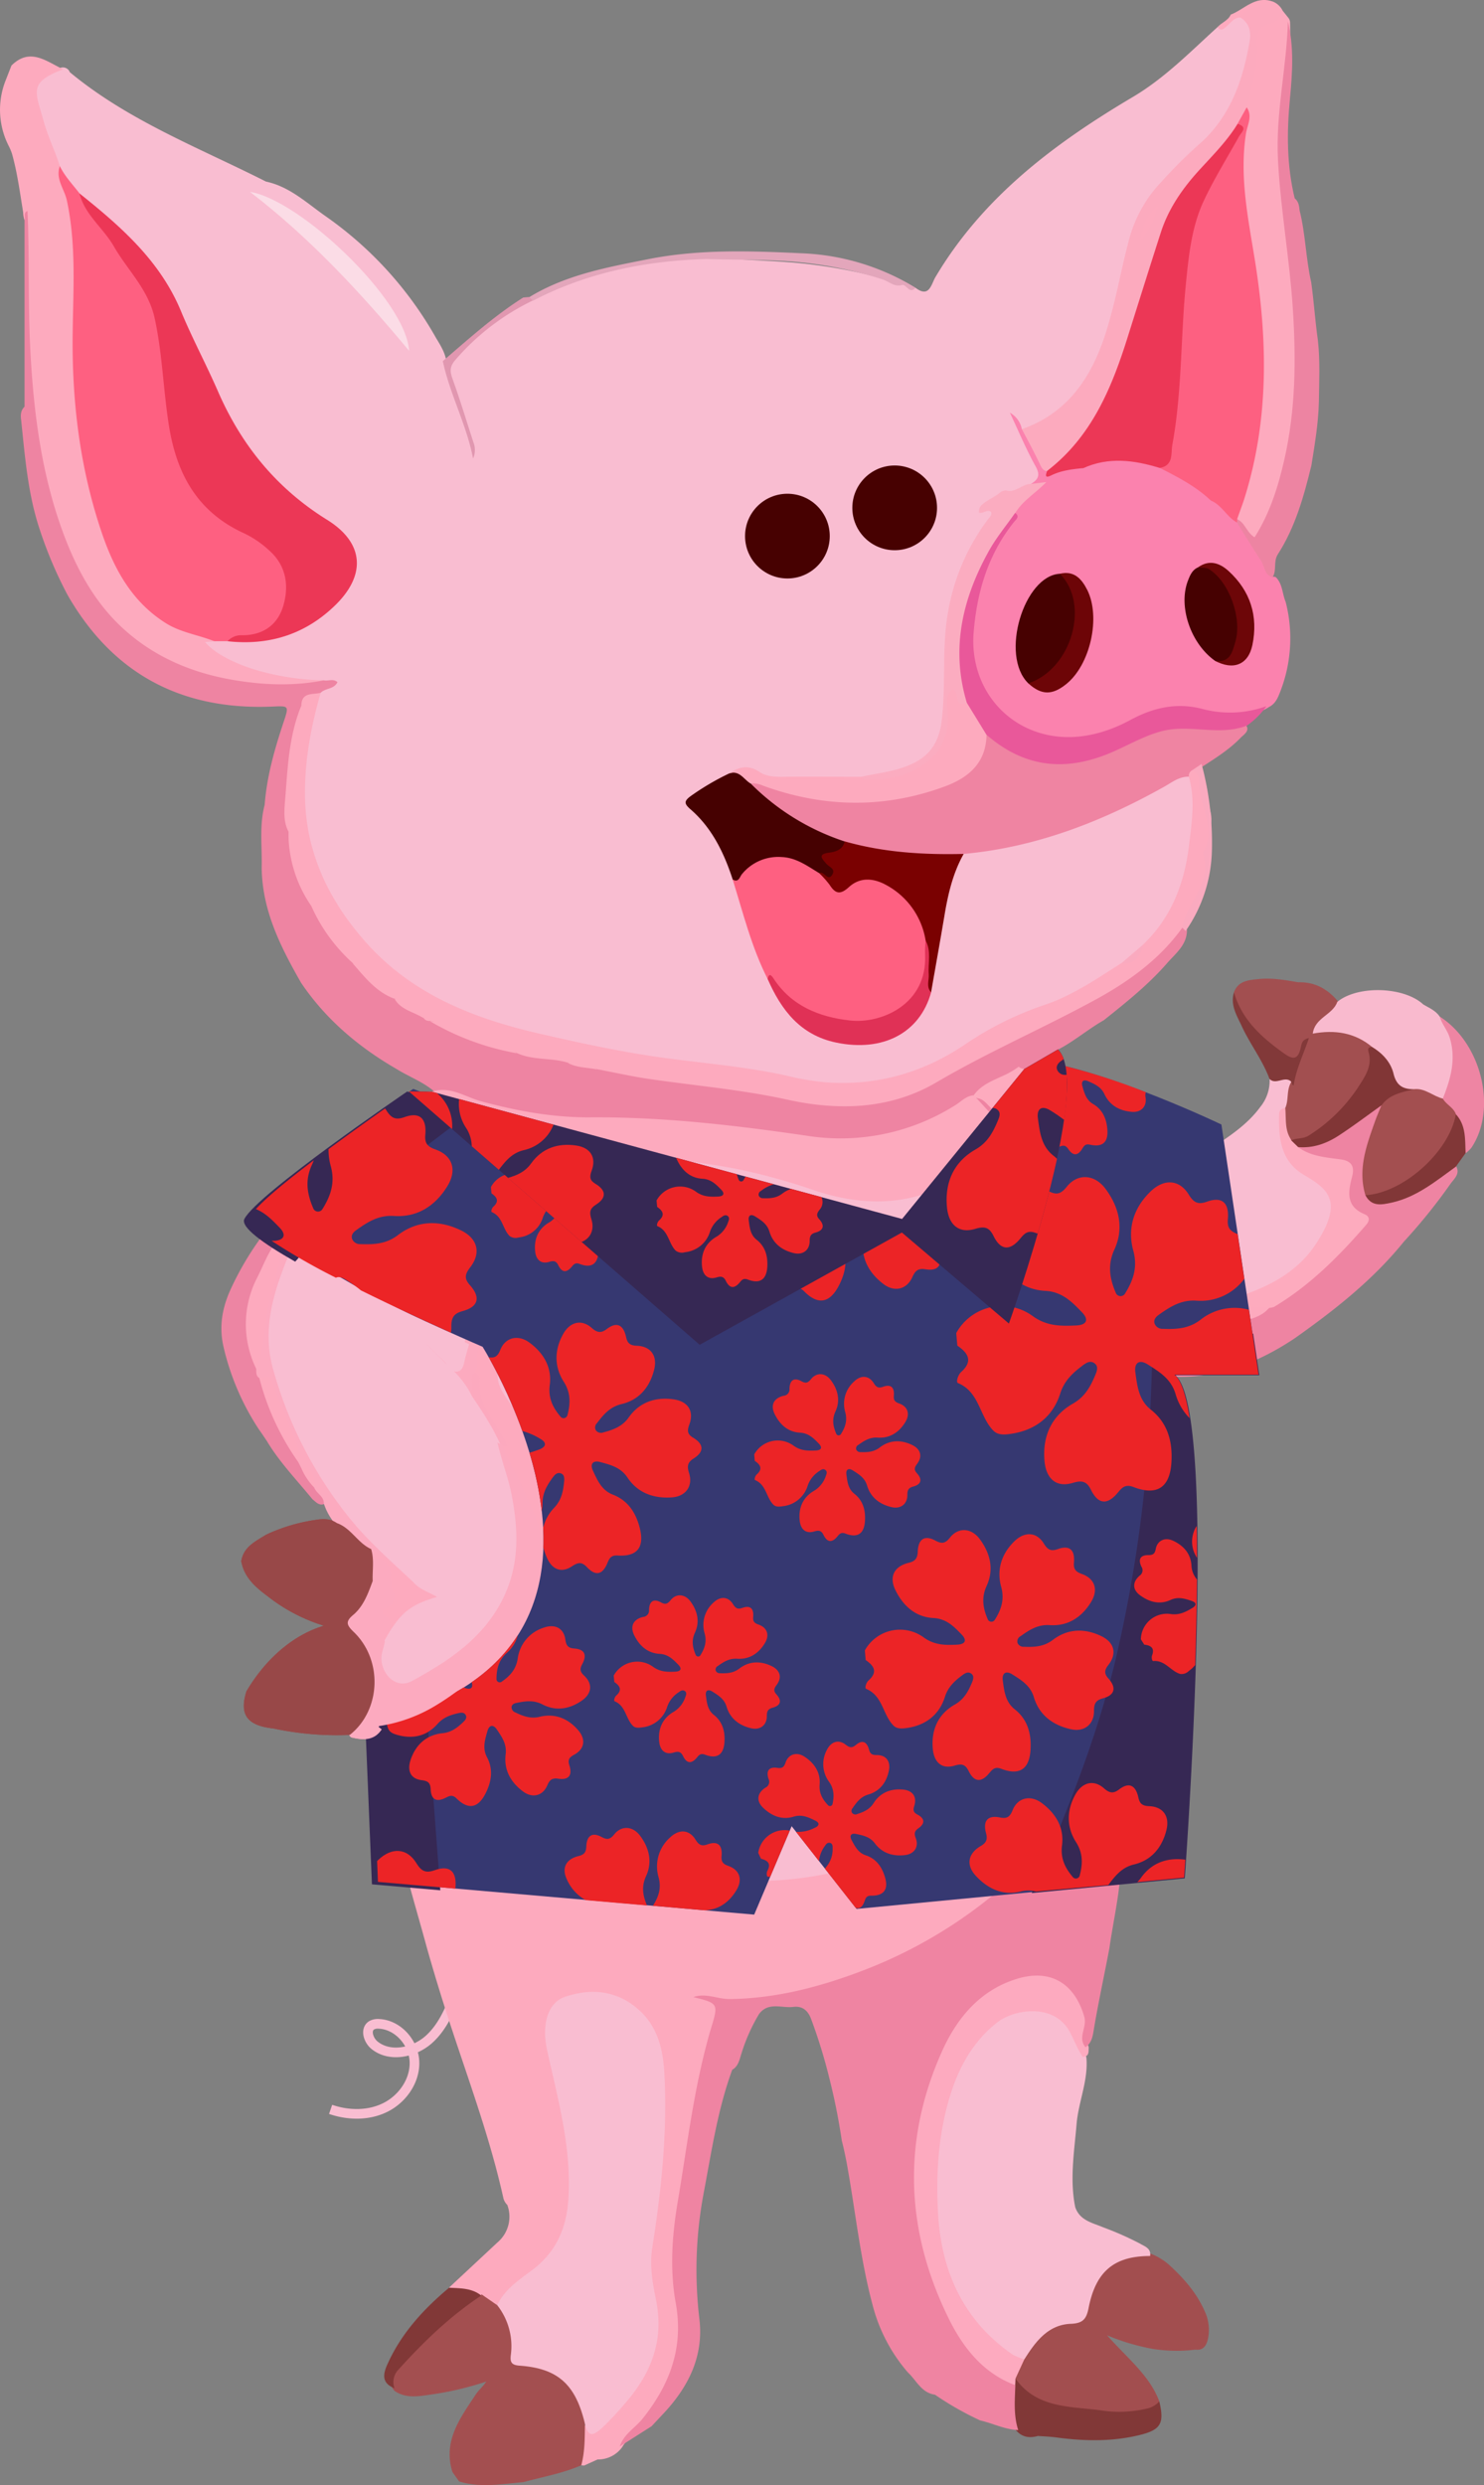 <svg id="Layer_1" data-name="Layer 1" xmlns="http://www.w3.org/2000/svg" viewBox="0 0 461.48 772.55"><rect x="0" y="0" width="461.48" height="772.55" fill="#808080" stroke="none"/><defs><style>.cls-1{fill:#f9bdd1;}.cls-2{fill:#984848;}.cls-3{fill:#fcaabf;}.cls-4,.cls-43{fill:none;}.cls-4{stroke:#f9bdd1;stroke-miterlimit:10;stroke-width:3px;}.cls-5{fill:#e3a6bb;}.cls-6{fill:#e197b0;}.cls-7{fill:#fdaabe;}.cls-8{fill:#a24e4f;}.cls-9{fill:#813837;}.cls-10{fill:#fefefe;}.cls-11{fill:#a34f50;}.cls-12{fill:#fcaabe;}.cls-13{fill:#fb82ae;}.cls-14{fill:#ee84a2;}.cls-15{fill:#fe6081;}.cls-16{fill:#ef84a2;}.cls-17{fill:#ec3756;}.cls-18{fill:#460101;}.cls-19{fill:#7a0101;}.cls-20{fill:#fbacc0;}.cls-21{fill:#e03156;}.cls-22{fill:#fbdce6;}.cls-23{fill:#faaabf;}.cls-24{fill:#fdaabf;}.cls-25{fill:#fca9be;}.cls-26{fill:#fd6081;}.cls-27{fill:#ed84a2;}.cls-28{fill:#e9589a;}.cls-29{fill:#470101;}.cls-30{fill:#6d0507;}.cls-31{fill:#6d0608;}.cls-32{fill:#fdabbe;}.cls-33{fill:#ed85a3;}.cls-34{fill:#813636;}.cls-35{fill:#813737;}.cls-36{fill:#a24f50;}.cls-37{fill:#f9bace;}.cls-38{fill:#ee85a3;}.cls-39{fill:#823939;}.cls-40{fill:#aa2a61;}.cls-41{fill:#363871;}.cls-42{fill:#362854;}.cls-44{fill:#ec2426;}</style></defs><title>pig</title><path class="cls-1" d="M345.73,428.42c2.31,7.21,4.95,14.33,6.86,21.64,8.07,31,.41,58.64-18,84-12.46,17.14-28.61,30-47.35,39.44A115,115,0,0,1,242,585.67c-17.89,1.06-35-1.16-51.46-7.92-10.62-4.37-20.35-10.3-26.93-20.37-5.48-8.37-5.34-16.36.18-24.57a114.67,114.67,0,0,0,13.35-26c6.4-18.19,4.57-35.13-6.52-51-4.75-6.8-9-13.92-14.26-20.38-2.59-3.18-2.86-6.91-3-11.06-.31-10.62,2.31-20.69,4.37-30.89-.23-.29.42-1.22-.36-.93-1.11.41-1.59,1.63-2.2,2.62a101.43,101.43,0,0,0-10.42,25.75c-.46,1.72-.49,4.06-2.5,4.49-1.72.37-2.69-1.68-3.85-2.8-2.16-2.07-4.28-4.17-5.57-5.54,3.92,4.94,10.69,8.88,13.9,15.94,3.41,5.05,6.78,10.12,9.17,15.78A104.71,104.71,0,0,1,161.53,472c1.84,14.91-2.34,27.73-13.24,38.08a78.5,78.5,0,0,1-16,11.88c-3.55,2-7.1,4.09-11.09,1-3.56-2.72-4.36-6.56-2.61-12.2,5.47-10.16,8.31-12.72,17.35-15.38-2.65-1.54-5.41-2.35-7.28-4.48-7.12-6.73-14.55-13.15-20.63-20.9A128.68,128.68,0,0,1,84.9,424.59c-3.35-12.1,0-23.27,4.45-34.36,3.89-9.62,10.09-17.91,15.21-26.82,4.7-6.93,11.57-11.49,18.06-16.47a43.07,43.07,0,0,1,4.9-3.44c2.36-1.45,4.44-1.41,7-.1,20.65,10.71,42.73,16.17,65.92,15.52,18.42-.52,35.6,4,52.68,9.85a54.16,54.16,0,0,0,39.08-.82c6.64-2.67,11.79-7.42,16.79-12.33,1.29-1.28,2.2-3,4-3.64,2.11-.37,3.48.93,4.68,2.3,11.15,12.78,19,27.17,21.11,44.24a22.91,22.91,0,0,1-.87,10.83c-.63,1.73-1.49,3.16-2.67,2,3.56,3,6.61,7.81,9.81,12.51C346,425.18,347,426.68,345.73,428.42Z"/><path class="cls-2" d="M108.77,539.34a94.66,94.66,0,0,1-23.74-2c-8.21-.9-10.67-4.29-8.4-11.55,6-10.14,14.55-17.54,24.09-20.4a53.76,53.76,0,0,1-17.54-9.2c-3.78-2.82-7.28-5.85-8.16-10.86.73-4.47,4.41-6.16,7.71-8.22a54.56,54.56,0,0,1,15.45-4.62c2.32-.39,4.57-.43,6.59,1,4.42,1.55,6.47,6.21,10.65,8.08,1,3.26.34,6.6.48,9.91-1.44,3.88-2.84,7.87-6.13,10.61-2.54,2.11-1.84,3.24.27,5.28C119.16,516.2,118.43,531.73,108.77,539.34Z"/><path class="cls-3" d="M154.69,448.45l1.88,1a9.3,9.3,0,0,0,1.49,4.11c2.79,5.07,5.18,10.35,7.51,15.67,6.38,14.56,1.9,27.28-6.53,39.1a78.11,78.11,0,0,1-23.48,21.83A47.35,47.35,0,0,1,118,536.56c-.11,0-.19.17-.29.27l1,.79c-2.43,3.65-5.9,3.33-9.5,2.48-1.68-1.4-.11-2.29.58-3.24,7.45-10.3,7.28-18.7-.85-28.8-2-2.45-2.52-4.56-.17-6.93,2.74-2.76,4.33-6.21,5.86-9.7a11.79,11.79,0,0,0,.87-3.85c.17-1.25,0-2.9,1.76-3.15,1.45-.21,2.38.95,3.24,2,1.89,2.29.55,5.27,1.51,7.62,1.21,3,.58,4.68-2.18,6-.82.38-1.28,1.53-.48,2,3.58,2.25,1.84,4.53.3,6.93-.24.37,0,1,0,1.47-.31,1.95-1.26,3.75-1,5.84.58,5.18,5.14,8.62,9.32,6.36,11.76-6.37,22.78-13.68,28.78-26.4,4.67-9.9,4.46-20.13,2.54-30.61C158.25,459.78,156,454.26,154.69,448.45Z"/><path class="cls-4" d="M102.81,655.75c5.56,1.91,11.92,2,17.17-.68s9.12-8.27,8.9-14.15-5.09-11.47-11-11.76a4,4,0,0,0-2.31.45c-2.11,1.32-1,4.74,1,6.28,4.87,3.82,12.38,2.15,16.93-2s6.87-10.2,9-16"/><path class="cls-1" d="M290.7,86.47c14.76-25.07,37.11-41.84,61.56-56.31,9.93-5.87,17.92-14.09,26.37-21.75,3.22.21,4.21-4.6,7.84-3.48,3.06,1.76,3.74,4.67,3.29,7.76-1.76,12.09-5.5,23.3-14.84,31.9-2.57,2.37-4.79,5.14-7.46,7.37C357,60.64,352.24,72.17,349.74,85.12c-2.18,11.28-4.83,22.42-10.7,32.57-3.93,6.78-10,11.06-16.17,15.26a5.91,5.91,0,0,1-4.75,1,2.65,2.65,0,0,1-1.12-1c2.31,2.79,3.69,7.09,5.81,11,1.7,3.11,1.64,5.62-2,7.23-2.85.56-10.64,7.82-12.86,11.38-4.76,7.63-9.28,15.29-10.9,24.37a138.75,138.75,0,0,0-1.93,17.8c-.31,6.28-.14,12.57-1,18.86-1.15,8.7-4.66,13.6-13.13,16.17a96.4,96.4,0,0,1-13.59,3c-7.11.12-14.22,0-21.33.07-3.85,0-7.61-.23-11.16-1.88a7.79,7.79,0,0,0-6.7-.08,105.12,105.12,0,0,0-9.95,5.52c-2.68,1.79-3.58,3.07-.85,6A48.5,48.5,0,0,1,229,273.57c3.31,10.25,6.41,20.56,10.57,30.51a58.93,58.93,0,0,0,5.25,8.45,27.17,27.17,0,0,0,32.93,8.61c5.91-2.65,9.32-7.28,10.59-13.56,2.54-10.68,3.18-21.7,6-32.32,1-3.69,1.88-7.45,4.9-10.17,6.75-2.39,13.95-2.75,20.85-4.57,14.7-3.88,28.44-10,41.68-17.33,2.53-1.41,4.94-3.66,8.23-1.91a10,10,0,0,1,2,6.56c-.05,14.83-1.83,29.2-11,41.67a18.16,18.16,0,0,1-4,4.36c-2.88,2.15-5.29,4.87-8.26,6.92-7,5.07-14.28,9.72-22.58,12.61A123.16,123.16,0,0,0,299,327c-16.05,10.53-33.58,13.49-52.11,9.34-19.69-4.42-39.88-5.42-59.62-9.46-14.86-3.05-29.89-5.57-43.85-11.68-27.9-12.22-46.14-32.54-49.69-63.64-1.38-12.12.93-24.22,4.86-35.87.95-2.29,3.58-2.49,4.67-3.27-.4.65-1.87.21-3.15.39-10.54-.42-20.74-2.33-30.34-6.87A21.19,21.19,0,0,1,65,203.09c-1-.84-2.47-1.64-2.26-3.06.28-1.88,2.13-1.67,3.55-1.9,1.31-.08,2.62,0,3.93,0,10.28,1,19.82-1,28.49-6.85a25.92,25.92,0,0,0,8.71-9.43c3.72-7.05,2.43-12.57-3.86-17.39-3.44-2.63-7.07-5-10.6-7.46-15.45-10.85-23-27.2-30.47-43.56-3.33-7.25-6.68-14.48-10.19-21.64C46.77,80.42,37.6,72.25,28,64.5a41.77,41.77,0,0,1-3.78-3.25,38.41,38.41,0,0,1-6.88-9.78,109.87,109.87,0,0,1-6.08-16.78c-2.36-8.31-.52-11.47,7.88-13.7a2.32,2.32,0,0,1,2.58,1.46c18.23,15.12,40.22,23.48,61,34C90,58,95.27,63,101.05,67.07a114.94,114.94,0,0,1,34.55,38c1.41,2.33,2.87,4.63,3.23,7.41-.52,3.56,1.79,6.32,2.7,9.48,1.61,5.59,4,10.95,4.65,14.31a121.35,121.35,0,0,0-6-17.59c-1.42-3.41-1.26-6.06,1.22-8.61,7.1-7.31,14.58-14.09,24.41-17.63,17-8.65,35.12-12.16,54-12.84,9.32,1.33,18.74,1.28,28.1,2.13A156.44,156.44,0,0,1,279.4,88c2.09-.7,3.25,2,5.3,1.47C288.71,92.5,289.45,89,290.7,86.47Z"/><path class="cls-5" d="M284.7,89.45c-1.89,2.15-2.67-1-4.15-.87-2.38.76-4-1-6-1.69A124.75,124.75,0,0,0,240.94,81c-7.06-.35-14.14-.23-21.21-.48-18.92.54-37.11,4.17-54.06,13-.42-.33-1-.44-1.15-1.1,11.41-7,24.3-9.32,37.14-11.87,15.65-3.1,31.5-2.56,47.23-1.83A73.28,73.28,0,0,1,284.7,89.45Z"/><path class="cls-6" d="M164.52,92.33l1.15,1.1A74.28,74.28,0,0,0,141.51,112c-1.68,2-1.62,3.48-.79,5.78,2.37,6.51,4.35,13.17,6.51,19.76a6.48,6.48,0,0,1-.12,5c-2-10.46-7.18-19.89-9.41-30.28,8.06-6.93,16-14.07,25-19.76Z"/><path class="cls-7" d="M385.7,5.45c-2,0-3,1.66-4.32,2.8-.88.77-1.74,1.6-2.75.16,1.25-1.41,3.29-2,4.09-3.86,4.24-1.64,7.62-6,13-4.08C393.4,4.22,388.85,3.43,385.7,5.45Z"/><path class="cls-8" d="M371.7,730.44a47.09,47.09,0,0,1-13.36-.26,68.06,68.06,0,0,1-14.07-4.2c6.43,7.27,13.21,12.46,16.24,20.55-.55,3.18-3.15,3.68-5.61,4a73.07,73.07,0,0,1-33.84-4.19c-2.91-1.07-4.38-3.42-5.47-6.12-.72-2.91,1.31-5,2.16-7.5,3.63-6,8.06-11,15.7-11.56,2.52-.18,3.21-2,3.72-4a28.08,28.08,0,0,1,3.39-8.77c4-6.09,9.37-9.21,16.83-7.94a18.89,18.89,0,0,1,6.05,3.53c4.55,4.14,8.58,8.66,11.12,14.38a13.6,13.6,0,0,1,1.09,8.68C375.21,729,374.3,730.78,371.7,730.44Z"/><path class="cls-9" d="M315.82,739.49c6.53,9.14,16.84,8.56,26.22,9.78a37.24,37.24,0,0,0,15.27-.67,7.41,7.41,0,0,0,3.2-2.07c1.63,6.91.53,8.91-6.6,10.57-8.5,2-17.11,1.77-25.72.6-1.8-.24-3.62-.29-5.44-.42-2.7.75-5.08.37-6.93-1.94-2.36-4.36-1.48-9-1.33-13.63A3.26,3.26,0,0,1,315.82,739.49Z"/><path class="cls-10" d="M382.69,765.46q0-10,0-20h0"/><path class="cls-7" d="M181.68,766.46a4.7,4.7,0,0,1-.92-.08c-1.7-4.27-.61-8.43.47-12.59,4.19,1.34,6.56-1.32,9-4a67.47,67.47,0,0,0,10.16-14.15c4.24-8.15,3.05-16.61,1.71-25-1.23-7.58-.36-15,.77-22.35a223.24,223.24,0,0,0,2.35-42.82c-.26-6.68-1.49-13.22-6.41-18.46-5.62-6-12.53-7.24-20.15-5.71-4.72.95-7.33,4.4-7.55,9.25a33.87,33.87,0,0,0,1,8.9c3.11,14.47,7,28.79,6,43.87-.57,9.15-3.42,16.9-10.85,22.58-4.24,3.25-7.83,7.23-12,10.53-3,.65-4.64-.92-5.82-3.36.25-2.66,2.31-4,4.2-5.27,12.1-8.2,16-19.32,14-33.74-2.41-16.94-7.34-33.15-12.15-49.43-6.21-21.08-14.27-41.63-17.58-63.51a62,62,0,0,1-.36-14.46,18.25,18.25,0,0,1,5.62-12c8.16-7.63,15.89-15.63,22.27-24.84,3-1.82,3.86-4.74,4-8A59.2,59.2,0,0,1,172,491.54c2.23-5.28.32-15.84-3.52-19.36-4.47-7-7.62-14.74-11.78-21.92a67.55,67.55,0,0,0-3.92-6.94c-3-5.28-6.11-10.5-5.92-16.88.22-2.63-.07-5.35,1.31-7.78,2.38-4.74,3-9.85,3.23-15.06.16-3.26,1.63-6,3.44-8.58.92-.8,1.49-2.45,3.21-1.34,1.65,4.14-.67,7.88-1.63,11.59-1.87,7.25-1.19,14.57-1.65,21.86-.22,3.51,1.82,6.26,3.81,9,7.24,10,14.42,20,19.71,31.2,4.25,9,4.5,18.37,3.05,27.86-2.07,13.42-7.6,25.58-15.38,36.54-8.94,12.59-4.93,23.14,4.93,32.24,8.7,8,19.16,13.22,30.59,16.29,33.21,8.94,64.74,4.64,94.2-13,23.52-14.06,41.25-33.58,51.94-59,9.36-22.26,8.42-44.76.91-67.37-1.33-4-4.1-7.7-3.18-12.3,1.05-.92,2-.37,3,.12a7.18,7.18,0,0,1,2.43,3.11c6.55,14.68,11.35,29.86,13,45.92a8.61,8.61,0,0,1-.2,2.48c-1.21,7.56-1.2,15.25-2.5,22.79A138.91,138.91,0,0,1,331,568.57c-10.12,12.33-21.6,23.24-35.09,31.69-14.32,9-29.65,15.88-46.29,19.53-5.05,1.1-10.13,2-15.23,2.74a28.45,28.45,0,0,1-14.09-1.34c-1.3-.29-.82.79-.85.12,0-.13.15-.11.46-.09,3.88.19,4.68,2.17,3.62,5.67-6.12,20.34-8.76,41.36-11.94,62.28-1.26,8.3-1.69,16.68-.24,24.83,3.3,18.5-3.58,32.85-16.65,45.11a8,8,0,0,0-1.19,1.59,9.22,9.22,0,0,1-7.68,3.88Z"/><path class="cls-11" d="M181.9,753.52c-.07,4.31,0,8.64-1.14,12.86-5.78,2.53-12,3.59-18,5.25-6.67.56-13.36,1.87-20-.23l-2.08-2.95c-3-9.67,2.47-16.78,7.27-24.09.91-1.39,2.25-2.41,3.26-4a97.11,97.11,0,0,1-16.94,4c-3.86.55-7.89,1.41-11.54-1.07-1.86-2.06-1.6-4.21-.28-6.41a16.42,16.42,0,0,1,2.58-3.66c6.65-6.26,13-12.82,20.44-18.23a10,10,0,0,1,3.58-1.72h.73l4.88,3.38c4.21,2,4.92,5.94,5.32,9.91.67,6.61.59,6.57,6.73,8.14,7.4,1.9,12.62,6.33,15.15,13.66C182.39,750,183.18,751.76,181.9,753.52Z"/><path class="cls-7" d="M398.87,3.33l1.73,2.16a2.42,2.42,0,0,1,.58,1.63c.35,11.66-2,23.12-2.59,34.69-.49,9,1,17.88,2.12,26.77,2,15.49,3.68,31,3.47,46.67a122.76,122.76,0,0,1-8.38,43.82,14.93,14.93,0,0,1-.78,1.84c-1.34,2.42-1.87,6.2-4.88,6.43-3.32.27-4.42-3.46-6-5.91a6.66,6.66,0,0,1,.45-3.89c8.81-25.7,8.26-51.86,3.91-78.22-1.6-9.66-3.43-19.29-3.24-29.15.11-5.47,1.61-10.81,1.59-16.29,1.07-7.38,2.62-14.69,3.34-22.15C390.64,6.66,395.26,5.41,398.87,3.33Z"/><path class="cls-12" d="M398.87,3.33c-.81,2.19-1.88,3.74-4.58,4.3-3.86.8-3.44,4.79-3.4,7.32.1,6.42-1.72,12.36-3.19,18.42.19,2.33-1.2,4.12-2.08,6.08-3.09,5-7.16,9.17-11.1,13.44a60.66,60.66,0,0,0-13,21.6c-5.43,15.56-9,31.72-15.59,46.9a69.53,69.53,0,0,1-16.11,23.19c-1.21,1.15-2.37,2.37-4.14,2.63-2.57.16-2.58-2.15-3.46-3.6a38.56,38.56,0,0,1-4.47-10.18c13.08-4.59,20.53-14.33,25.08-26.93,3.84-10.63,5.48-21.81,8.45-32.66a41.21,41.21,0,0,1,10-17.44,145,145,0,0,1,11.31-11.28c9.91-8.55,13.89-19.93,16-32.26.48-2.9,0-5.68-2.89-7.41,2.29-3.74,6.71-3.21,10-5A5.76,5.76,0,0,1,398.87,3.33Z"/><path class="cls-13" d="M317.77,133.43c2,3.75,4,7.47,5.8,11.28.49,1,.95,1.65,2.06,1.74,2.48.46,4.44-1.49,6.86-1.47,1.54,0,3.21-1,4.44.75-.06.51-.45.87-.62,1.29-.35.82.34.2.42.18,12.58-3,24.24-.36,35.34,5.71a12.22,12.22,0,0,0,4.55,1.85c4,1.21,5.94,4.66,8.38,7.58,3.75,5.44,8.69,10.15,10.42,16.86.05.18.86,0,1.29.21,2.17,2.11,2,5.14,3.09,7.7a45.44,45.44,0,0,1-1.53,27.5c-.77,2-1.49,4.1-3.64,5.17-7.27,4.67-15.1,3.09-22.76,1.69A26.5,26.5,0,0,0,354.48,224a65,65,0,0,1-19.43,6.11c-12.64,2-29.66-6.21-32.61-24.75-2.3-14.4,1.61-27.29,8.76-39.52,1.17-2,2.9-3.66,3.6-5.93,1-3.42,3.51-5.76,6.28-7.49,3.12-1.95-.8-1.23-.53-1.95,2.25-1.35,3.07-2.7,1.5-5.48-2.78-5-5-10.26-8-16.69A7.49,7.49,0,0,1,317.77,133.43Z"/><path class="cls-14" d="M7.63,126.44q0-29,0-58c-.46-1.38-.88-2.76.58-4.24,2.19,1.82,1.86,4.23,1.88,6.44.07,8.65-.33,17.32.1,25.95.93,18.58,1.57,37.22,6.57,55.34,2.85,10.32,6.49,20.28,12.09,29.45A57.38,57.38,0,0,0,50.93,202.5c15.63,8.4,32.57,9.52,49.8,9,1.36.28,2.89-.62,4.21.56-1.08,2.3-3.85,1.79-5.28,3.37-1.68,1.78-4.82,2.05-5.3,5.1-3,12.25-5.38,24.55-3.65,37.26a13.45,13.45,0,0,1,.28,2.36c.29,7.38,2.74,14.09,6.35,20.44a65.14,65.14,0,0,0,13,18.1c3.6,4.08,7.28,8.06,12.09,10.78a8.6,8.6,0,0,1,1.11.79c2.44,2.44,5.75,3.52,8.55,5.38a19.56,19.56,0,0,0,2.51,1.25,110,110,0,0,0,26.62,9.53c5,1.62,10.5,1.16,15.52,2.93,3,1.07,6.16,1.13,9.17,2,13.59,2.47,27.26,4.36,41,5.78a93.34,93.34,0,0,1,13.74,2.51c23.05,5.93,44.21,2.14,63.39-12,5.05-3.73,11-5.53,16.56-8.06,17.22-7.82,33.45-17.11,46.51-31.14a1.44,1.44,0,0,1,2,.61c.05,4.7-3.54,7.34-6.18,10.38-5.82,6.68-12.74,12.2-19.65,17.71-4.91,2.79-9.22,6.54-14.26,9.15-3.91,2.12-7.54,4.76-11.6,6.62-5.07,3-10.66,5.1-15.18,9-16.31,11.65-34.54,15.28-54.05,12.25a426.86,426.86,0,0,0-66.51-5.36,113.94,113.94,0,0,1-37.2-6.54,31.76,31.76,0,0,0-8.24-1.82c-3.66-3.79-8.66-5.45-13-8.16-11.77-6.82-21.94-15.4-29.61-26.76-6.37-11.13-12.1-22.47-12.25-35.73.17-6.54-.79-13.13.92-19.59.67-8.83,3.08-17.27,5.86-25.63,1.76-5.3,1.74-5.13-3.61-4.91-28.09,1.14-49.45-10.14-63.54-34.7a128.42,128.42,0,0,1-8.54-20c-3.78-11.13-4.68-22.75-5.89-34.32C6.36,129.12,6.39,127.6,7.63,126.44Z"/><path class="cls-15" d="M70.75,199.34l-4,0c-17.13-.95-27-11.45-33.5-25.95-8.06-17.9-10.9-37-11.88-56.4-.55-11-.26-22-.05-33A95.76,95.76,0,0,0,17.6,56.43c-.46-1.64-2-3.79,1-4.81,1.54,3.2,4,5.73,6.12,8.49C30,66.72,34.4,74,39.86,80.43,48.9,91,51,103.55,52,116.59c.72,9.14,1.88,18.23,4.75,26.95,3,9.12,9.35,15.56,17.76,20a53.34,53.34,0,0,1,9.24,5.88c6.38,5.26,8.35,14.7,4.48,21.71-2.5,4.52-6.25,7.27-11.63,7.29A13.59,13.59,0,0,0,70.75,199.34Z"/><path class="cls-7" d="M18.61,51.62c-1.44,4,1.42,7.14,2.18,10.67,2.91,13.52,2,27.16,1.82,40.75-.32,21.25,2.12,42.05,8.93,62.25,3.84,11.41,9.34,21.67,19.93,28.37,4.7,3,10.24,3.68,15.28,5.73l-3,.19c5.66,6.62,21.44,11.68,37,11.91-9.7,1.92-19.41,1.46-29-.25C59.22,209,47.84,204.08,38.4,195.5c-8.89-8.09-14.53-18.47-18.67-29.6C12.91,147.56,10.48,128.48,9.44,109c-.77-14.46-.24-28.9-.89-43.42-1.49.62-.48,2-.93,2.88-1.24-7-2-14-3.93-20.81a20.35,20.35,0,0,0-.94-2.21A24.7,24.7,0,0,1,1.56,25.5l2-5.12c5.8-5.75,10.87-1.27,16.09,1.16C8.82,25.63,11,28.37,13.46,37.3,14.81,42.23,17.05,46.8,18.61,51.62Z"/><path class="cls-16" d="M369.69,241.45c-3-.08-5.25,1.77-7.71,3.15-19.44,10.88-39.88,18.81-62.28,20.86-5.21,2.72-10.81,1.53-16.18,1.23a82.14,82.14,0,0,1-20.09-3.62c-11-2.48-19.61-9.17-28.15-15.95-1.12-.89-2.77-2.18-1.22-4.12,2.07-.94,3.91.12,5.76.74A81.43,81.43,0,0,0,283,246.28c10.63-2.24,20.21-5.82,23.4-17.83,3.05-.65,4.94,1.65,7,3.05,8.26,5.58,17,5.76,26.17,3a82.54,82.54,0,0,0,15.64-6.34,21.74,21.74,0,0,1,11.43-3c6.75.36,13.47.74,20.18-.42,2.51,2.22,0,3.53-1.11,4.7-3.22,3.34-7.13,5.86-11,8.37-1.06.7-2.21,1.29-3.21,2.1A8.48,8.48,0,0,1,369.69,241.45Z"/><path class="cls-7" d="M369.69,241.45a2,2,0,0,1,1-2c2.56-.32,3.45,1.75,3.41,3.37-.12,4.45,2.91,8.32,2.58,12.49-.73,9,1.21,18.69-5.46,26.51-1.66,2-.12,5.62-3.57,6.6-7,9.76-16.61,16.68-26.91,22.31-16.31,8.91-33.41,16.26-49.48,25.71-14.43,8.49-30.5,8.92-46.43,5.41-14.27-3.15-28.76-4.33-43.15-6.46-5.37-.79-10.69-2-16-3a12.64,12.64,0,0,0-9-2c-5.2-1.66-10.91-.67-16-3.05a26,26,0,0,0-18.75-7.16c-2.87.06-5.34-2.31-8.25-2.81a2,2,0,0,1-2-1c-1.91-3.65-6.19-3.74-9-6h0c-3.64-4.5-8.5-7.56-13-11a52.43,52.43,0,0,1-13-18c.26-1.83-.82-3.1-1.79-4.45a8.38,8.38,0,0,1-1.78-6c.53-4-1-7.43-3.38-10.53,0-.67,0-1.34,0-2,1.4-8.71.55-17.57,1.91-26.31.65-4.25,2-8.39,2.07-12.73s3.58-3.29,6-4c-2.92,10.22-4.9,20.65-4.88,31.26,0,17.9,7.19,33.09,18.94,46.31,14.34,16.15,33.32,23.63,53.62,28.32,13.35,3.09,26.8,6,40.36,7.79,12.28,1.64,24.62,2.65,36.75,5.34a85.55,85.55,0,0,0,12.21,2.09c16,1.19,30.52-3,43.73-12a101,101,0,0,1,24.47-12.08c8.78-3,16.2-8.14,23.84-13,3.44-.71,5.14-3.45,7-6,8.42-8.18,12.46-18.52,13.9-29.84C370.52,256.3,371.82,248.84,369.69,241.45Z"/><path class="cls-17" d="M70.75,199.34a5.72,5.72,0,0,1,4.45-1.86c6.7.05,11.3-3.32,13-9.51s.68-12.26-4.43-16.8A31.42,31.42,0,0,0,76,165.83c-14.59-6.6-21.1-18.45-23.5-33.7-1.74-11.09-2-22.33-4.44-33.35-2-8.92-8.44-14.83-12.67-22.21-3.27-5.71-9-9.76-10.69-16.46C37.5,70.36,49.75,81,56.27,96.71c3.49,8.44,7.84,16.53,11.49,24.91,7.31,16.79,18.25,30.23,34,40,11.65,7.26,12.18,17.43,2,27C94.53,197.37,83.36,200.74,70.75,199.34Z"/><path class="cls-15" d="M238.72,304.35c-5-9.82-7.61-20.47-10.87-30.89,9.09-10.31,16.83-11.09,27.39-2.77,1.07,1,2.11,2.11,3.14,3.2,1.58,1.69,3.14,2.2,5.2.66,4.9-3.66,9.77-2.5,14.32.64,6.14,4.24,10.28,9.86,11.07,17.54,0,3.14.3,6.31-.41,9.42-2.39,10.59-13.79,17.85-25.12,16.32C253.23,317.1,244.94,312.61,238.72,304.35Z"/><path class="cls-18" d="M254.74,271.43c-3.67-2.2-7.11-4.82-11.69-5a14.54,14.54,0,0,0-12.32,5.31c-.75.9-1,2.74-2.88,1.68-2.71-8.31-6.44-16.06-13.19-21.89-1.94-1.69-1.94-2.51.06-4a79.82,79.82,0,0,1,12-7.07c3.23-1.08,5.86-.87,6.73,3.13a73.6,73.6,0,0,0,29.24,18c1,4-3,3.32-4.91,5.13.17,2.05,4.13,4.09,1.06,6.5C257.12,274.53,256.16,272,254.74,271.43Z"/><path class="cls-7" d="M233.43,243.59c-2.15-1.25-3.47-4.27-6.73-3.13,3.07-2.08,6-2.83,9.52-.46,2,1.36,4.61,1.52,7.16,1.49,8.11-.1,16.21,0,24.32,0,8.93,0,17.36-1.17,23.39-8.9,3.26-4.17,2.26-9.18,3.1-13.82a22.8,22.8,0,0,1,.2-3c.29-.94.52-2.07,1.65-2.28s1.82.63,2.33,1.5c.67,1.13,1.12,2.43,2.59,2.82,2.69,3.12,5.69,6.07,5.82,10.6-.13,8.85-5.68,13.42-13.17,16.15-18.78,6.88-37.59,6.51-56.32-.31A7.3,7.3,0,0,0,233.43,243.59Z"/><path class="cls-19" d="M254.74,271.43c1.5-.91,2.66,2.86,4.09.45,1.08-1.83-1.06-2.37-1.93-3.43-1.14-1.39-2.85-2.91.92-3.38,1.92-.24,4.31-.87,4.85-3.51,12.12,3.45,24.52,4.2,37,3.9-3.37,6-4.89,12.6-6,19.32-1.33,7.91-2.75,15.8-4.13,23.7-2.82-.84-1.91-3.09-1.71-4.89a37,37,0,0,0,0-11.26,23.85,23.85,0,0,0-12.21-17.18c-3.88-2.16-8.12-2.57-11.59.59-2.62,2.38-4.16,2.27-6-.61A30.71,30.71,0,0,0,254.74,271.43Z"/><path class="cls-20" d="M300.69,218.49c-4.49,1.6-1.89-3.49-4.46-4.24-2.21,1.73-1.67,4.5-1.48,6.88,1.36,16.76-15.46,22.34-26.32,21-.27,0-.49-.41-.73-.63,5.32-1.15,10.83-1.68,15.84-4,5.76-2.62,8.53-7,9.31-13.55,1.34-11.07,0-22.25,1.89-33.24a66.45,66.45,0,0,1,12.57-29.36c.49-.65,1.19-1.18.91-2.2-1.28-.95-2.47.67-3.75.21a2.68,2.68,0,0,1,.91-2.47c1.67-1.51,3.83-2.28,5.54-3.73a3.21,3.21,0,0,1,1.85-.71c3,.94,5-2,7.78-2l4.83-.59c-3.37,3.5-7.36,5.76-9.66,9.63a2,2,0,0,1-.5,1.83c-12.27,16.12-17.77,34-14.2,54.29A3.86,3.86,0,0,1,300.69,218.49Z"/><path class="cls-21" d="M287.81,292.33c1.87,3.37.74,7,1,10.54.14,1.88-.87,3.92.74,5.61-3.48,12.63-15,18.68-29.6,15.61-11.06-2.33-17-10.08-21.23-19.74.3-1.7,1-1.45,1.74-.3,5.61,8.7,14.32,12.14,23.94,13.2s24-5,23.28-20.45C287.61,295.32,287.76,293.82,287.81,292.33Z"/><path class="cls-22" d="M127.23,109.07c-15-18-30.84-35.12-49.5-49.43C93.35,62.14,126.25,93.28,127.23,109.07Z"/><path class="cls-23" d="M355.69,293.46c-1.11,3.41-2.48,6.53-7,6Z"/><path class="cls-1" d="M357.66,701.33c-11.1,0-16.87,4.69-19.12,16.08-.67,3.38-1.65,4.86-5.55,5-7.06.27-11,5.56-14.41,11-2.44,1.44-4.11-.32-5.8-1.52-14.53-10.3-21-25.08-22.28-42.2-.9-11.93-.45-23.9,2.9-35.62,2.52-8.78,5.94-16.88,12.59-23.41,11.45-11.22,24.86-8.58,30.91,6.22a14.68,14.68,0,0,1,.94,2.83c.6,7.12-2.48,13.68-3.06,20.65-.72,8.6-2.17,17.15-.42,25.77,1.42,4.2,5.4,4.88,8.82,6.33a96.48,96.48,0,0,1,11.29,5C356,698.37,358,698.92,357.66,701.33Z"/><path class="cls-24" d="M336.69,639.42c-1.68-2.45-2.65-5.28-4.07-7.87-4.92-8.95-17.38-7-22.75-2.66-8.06,6.46-12.47,15.25-15.14,25.1-3.09,11.35-3.68,22.91-3,34.51,1.1,17.91,8,33,23.17,43.47a18,18,0,0,0,3.64,1.47l-2.76,6c0,.67-.05,1.33-.08,2C311.8,743,309.49,740,307.1,738a55.77,55.77,0,0,1-17-24.24c-9.16-25.51-10.16-51.11,1.49-76.19,4.79-10.3,11.74-19,22.9-23.2,11.86-4.43,22.72,1.83,24.19,13.7.35,2.82-1.16,5.58-.11,8.39C338.46,637.78,338.79,639.36,336.69,639.42Z"/><path class="cls-16" d="M337.57,636.42c-2.58-3,.58-6.16-.41-9.54-3-10.3-10.47-14.89-20.82-11.75-11.57,3.5-18.74,12.23-23.34,22.43-12.49,27.75-11.46,55.71,1.88,82.93,4.45,9.08,10.66,17.23,20.86,21-.16,4.68-.59,9.37.9,13.95-4.17-.16-7.88-2.1-11.85-3a96.19,96.19,0,0,1-14.05-8c-4.23-.58-5.74-4.44-8.41-6.91a51.54,51.54,0,0,1-11-21.05c-3.75-14-5.25-28.47-7.79-42.73-.49-2.79-1.07-5.56-1.77-8.3a195.87,195.87,0,0,0-3.93-19.63,165.38,165.38,0,0,0-5.57-18.07c-1-2.73-2.72-4.21-5.59-3.86-3.59.44-7.74-1.64-10.63,2.2a55.92,55.92,0,0,0-5.48,12.29c-.61,1.86-.93,3.94-2.87,5.07-4.58,12.48-6.45,25.58-8.92,38.54A128.7,128.7,0,0,0,217.5,721c1.34,11.53-3.42,21-11.12,29.24-1.24,1.33-2.5,2.65-3.74,4l-9.9,6.3c1.18-3.82,4.74-5.71,7.06-8.61,8.46-10.57,12.86-22.07,10.34-35.95-1.89-10.45-1.15-21.07.62-31.53,2.76-16.28,4.7-32.72,8.91-48.73.42-1.6.84-3.21,1.33-4.79,2.47-8.11,2.48-8.11-5.36-10.09,3.9-1.37,7.52.65,11.26.61,14.45-.16,28.15-3.79,41.51-8.89a145.8,145.8,0,0,0,55.81-38.07,144.11,144.11,0,0,0,35.19-68.13c1.53-7.06,1.56-14.45,2.26-21.69.14-1.45-.38-3,1-4.21,1.57,1.4,1.43,3.45,2,5.22a18.22,18.22,0,0,1,.42,4.17c.57,17.66-.39,35.16-5.53,52.21a25.53,25.53,0,0,1-1.14,3.82,102,102,0,0,0-10.27,39.57c-.73,6.74-2.19,13.37-3.14,20.08-1.55,8.25-3.35,16.46-4.76,24.75C339.86,632.5,339.72,634.92,337.57,636.42Z"/><path class="cls-1" d="M181.9,753.52c-2.89-12.23-8.36-17.25-20.31-18.1-2.69-.18-3-1.24-2.73-3.38a20.57,20.57,0,0,0-4.25-15.43c2.26-4.82,6.66-7.75,10.62-10.7,7.91-5.88,11.06-13.47,11.57-23,.84-15.69-3.35-30.52-6.66-45.53-1.77-8,.15-14.85,5.71-16.68,7.75-2.56,15.32-2.07,22.05,3.46s8.32,13,8.72,20.91c.92,18.12-1,36.07-3.81,53.94-.88,5.5.22,11.07,1.25,16.3,2.54,12.88-1.95,23.13-10.13,32.34a86.1,86.1,0,0,1-6.77,7.18C184.07,757.59,182.85,757.33,181.9,753.52Z"/><path class="cls-7" d="M168.72,471.46a28.5,28.5,0,0,1,4,20q-1,5.48-2.05,10.95c-1.67,2.51-1.93,5.73-4,8.06-2.81,3.64-5.6,7.31-8.44,10.93a63.35,63.35,0,0,1-10.89,10.82c-9.35,7.32-9.77,17.31-8.29,27.64,2.58,18,8.47,35.06,13.93,52.28,6,18.79,12.25,37.53,15.3,57.07,1,6.27,2,12.6.76,19.24-1.83,9.49-7.74,15.5-15,20.76a18.15,18.15,0,0,0-4.35,4l-.06.4c-3.42-.45-7.06,0-10-2.44q7.56-7.05,15.12-14.11a10.45,10.45,0,0,0,3-11.62,4.28,4.28,0,0,1-1.22-2.13c-4.12-18.58-10.75-36.39-16.65-54.42q-3.81-11.64-7.14-23.41c-2-7.4-4.2-14.75-6.13-22.17-3.76-12.1-5.52-24.59-7.24-37.08a27.34,27.34,0,0,0-1.74-7.24c-2.25-2.67-.28-3.37,1.87-3.88A57,57,0,0,0,144,522.4c8.5-7.39,15.59-15.75,20.36-26.09,5.09-11.06,2.46-21.41-2.11-31.69-1.54-3.48-3.2-6.93-4.91-10.34-.75-1.51-1.54-2.95-1-4.71a.84.84,0,0,1,1.3-.14"/><path class="cls-14" d="M345.73,428.42c-3.1-7.95-9.27-13.79-14.62-20.57,2.58-.08,3,2.44,4.86,2.78,6.74-13.53-7.12-45.15-22.23-58.23-4.31-2.86-8.77-5.58-10-11.17,2.43-1,3.71.86,5.09,2.17,7.95,7.58,15.62,15.41,21.89,24.49,2.2,4.23,4.67,8.31,7.09,12.41a110,110,0,0,1,9.87,27c.5,2.12.68,4.33,3.14,5.21a13.6,13.6,0,0,0,5.73.66,10.86,10.86,0,0,1,1.51,0c3.29,0,6.58.71,9.88.08a47.89,47.89,0,0,0,16-2.56c3.62-1.44,7.36-2.6,10.57-4.92a108.62,108.62,0,0,0,27.71-24.09c1.25-1.48,1.84-2.9-.13-4.15-3.95-2.5-4.19-6.33-3.24-10.17,1.08-4.35-.92-5.73-4.67-6.19-3.31-.41-6.6-.95-9.5-2.8-.73-.47-1.3-1-1.06-2,8.62-1.77,15.77-6.35,22.55-11.68,1.05-.82,2.24-2.19,3.9-.91.79,2.13-.55,3.8-1.24,5.6-2.63,6.81-4.53,13.73-3.18,21.13,1.5,3,4,2.87,6.76,2.24,5.89-1.37,10.87-4.5,15.65-8,1.41-1,2.52-2.69,4.63-2.41,1.56,2.47-.46,4.06-1.62,5.66A175,175,0,0,1,436.56,386c-9.61,11.89-21.48,21.23-33.88,30-14.6,9.77-30.34,14.57-47.95,10.68-3.18-.71-5.46-.16-7,2.81Z"/><path class="cls-3" d="M145.73,433.38c-4.1-7.54-10.81-12.86-16.5-19l.8-.93,12.28,12c2.68-11.35,6.18-21.74,12.38-31,.9-.26,1.31,0,1.11,1-1.18,2.61-3.23,4.87-3.13,8-1.84,5.22-1.85,10.89-4,16.05-.79,2.27.2,4.8-1,7C147.06,428.77,149.33,431.91,145.73,433.38Z"/><path class="cls-25" d="M145.73,433.38c2.25-1.86-.3-5.07,2-6.93.47.69,1.4,1.42,1.34,2-.87,8.39,5.4,13.77,8.46,20.49.07.15.14.3.2.45l-1.12,0c-1.1.61-1.34-.48-1.88-1C152.79,442.79,148.81,438.35,145.73,433.38Z"/><path class="cls-25" d="M172.72,491.45c-.2-6.89-2.57-13.35-4-20,3.78.35,3.81,3.49,4.49,6.1,1,3.63.17,7.47,1.4,11.11A2,2,0,0,1,172.72,491.45Z"/><path class="cls-25" d="M148.71,419.45c.4-5.58,1-11.11,4-16.05C152.36,409,152.32,414.66,148.71,419.45Z"/><path class="cls-25" d="M166.69,510.46c.94-2.88,1.11-6.14,4-8.06C170.37,505.59,170,508.73,166.69,510.46Z"/><path class="cls-25" d="M155.8,395.42l-1.11-1a15.75,15.75,0,0,1,5.29-5.11,6.65,6.65,0,0,1-2.25,4.16Z"/><path class="cls-9" d="M139.66,711.19c3.49.2,7.06.07,10,2.44C140,720,131.71,728,124,736.55a5.55,5.55,0,0,0-1.31,5.89c-4.39-1.69-3.45-4.84-2-7.92C125,725.14,131.82,717.74,139.66,711.19Z"/><path class="cls-26" d="M384.67,162.44c-3.19-1.73-4.7-5.45-8.16-6.84-5.2-2.42-9.78-6-15-8.41a1.65,1.65,0,0,1-.78-2.48c3.91-7.67,3.69-16.13,4.51-24.36,1.37-13.57,1.36-27.23,3.06-40.8s7.95-24.91,14.87-36.15c.92-1.49,2.63-2.75,1.66-4.89l2.85-5.14c1.91,2.71.18,5.55-.21,8.08-2.08,13.27.6,26.1,2.69,39,4.08,25.16,4.53,50.2-3.3,74.85-.65,2-1.43,4-2.15,6.08.29.25.38.48.26.7S384.77,162.44,384.67,162.44Z"/><path class="cls-27" d="M384.67,162.44l.06-1c2.47,1,2.85,4.05,5.41,5.59,4.77-7.5,7.36-15.81,9.28-24.28,3.5-15.46,3.64-31.07,2.6-46.92-1-15.39-3.78-30.54-4.6-45.93-.79-14.62,2.68-28.8,3.08-43.26,1.94,8,1.4,16.05.63,24.11-1,10.37-1,20.69,1.48,30.9,1.24,1,1.4,2.4,1.54,3.82,1.84,7.33,1.92,15,3.6,22.31.84,6,1.22,12.11,2.09,18.14.69,6.35.37,12.71.29,19.07-.16,6.63-1.28,13.15-2.32,19.67-2.35,9.65-5,19.19-10.45,27.67-1.45,2.26-.26,4.93-1.61,7.1-2.62-.63-2.41-3.31-3.54-5C389.59,170.49,387.17,166.43,384.67,162.44Z"/><path class="cls-17" d="M384.85,38.51c3.31,1,1.21,2.57.4,4-3.68,6.62-7.71,13.08-10.92,19.93-3.82,8.17-4.69,17.17-5.57,26-1.64,16.6-1.17,33.39-4.2,49.86-.47,2.53.44,6.43-3.86,7.14a3.62,3.62,0,0,1-3.33.5,37.41,37.41,0,0,0-18.77.05,2.31,2.31,0,0,1-1.88-.45c-3.36.32-6.7.72-9.79,2.23-2,1-1.82,0-1.3-1.38,13.9-10.68,20.16-25.95,25.17-42C354.17,93.72,357.52,83,361,72.22c2.43-7.52,6.87-13.84,12.19-19.62C377.31,48.11,381.63,43.76,384.85,38.51Z"/><path class="cls-7" d="M354.39,74.87c1.06-3.46,1.26-7.33,5.56-10.73C358.81,69.05,357.06,72.18,354.39,74.87Z"/><path class="cls-28" d="M393.82,219.53a24.92,24.92,0,0,1-6,6c-8.76,3.47-18-.61-26.86,1.85-6.25,1.73-11.71,5.27-17.79,7.52-13.65,5.06-25.59,2.93-36.43-6.52l-6.09-9.92c-5.06-16.8-1.37-32.38,6.87-47.2,2.31-4.16,5.42-7.89,8.16-11.82,1.54,1.16.33,2-.36,2.84-8.07,10.06-11.56,21.86-12.55,34.43-1.33,16.82,10.22,31,27,32.34,7.38.58,14.91-1.54,21.53-5.12,7.19-3.9,14.38-5.63,22.46-3.58A33.25,33.25,0,0,0,393.82,219.53Z"/><path class="cls-29" d="M319.77,212.43c-8.92-8.69-1.34-33.49,9.81-34.06,2.08-.23,2.93,1.28,3.7,2.74,4.55,8.67,1.41,23.33-6.35,29.24C324.89,211.91,322.79,213.94,319.77,212.43Z"/><path class="cls-18" d="M377.84,205.43c-7.57-5.35-11.5-16.89-8.44-24.87.65-1.69,1.33-3.38,3.17-4.19a5.17,5.17,0,0,1,5.14.57c7.09,4.93,10.5,17.79,6.8,25.58C383.11,205.47,381.17,207,377.84,205.43Z"/><path class="cls-30" d="M319.77,212.43c13.47-4.42,19.28-24.61,9.81-34.06,4.46-1.08,6.79,1.62,8.51,5,4.29,8.54.93,23.35-6.54,29.31C327.18,216.2,323.82,216.12,319.77,212.43Z"/><path class="cls-31" d="M377.84,205.43c4.69.73,5.42-2.79,6.34-6,2.12-7.4-2-18.63-8.24-22.52-.9-.55-2.24-.38-3.37-.55,3.5-2.5,6.77-1.31,9.46,1.14,6.82,6.21,9.29,14.09,7.42,23.05C388.16,206.7,383.49,208.45,377.84,205.43Z"/><path class="cls-13" d="M336.72,145.6c8-3.67,16-2.57,24-.1,5.62,2.82,11.19,5.71,15.81,10.1-4.06,1.06-6.58-2.37-9.55-3.82-11.21-5.44-22.58-5.32-34.65-2.68C333.19,146.92,335.67,147.09,336.72,145.6Z"/><path class="cls-7" d="M303.66,341.37l10.08,11c-3.46,3.29-6.42,7-10.25,10-15.54,12.3-32.63,13.71-50.65,7.54-18.82-6.44-37.83-10-57.93-9.79-21.9.2-42.84-5.56-62.16-16.29a2.65,2.65,0,0,0-3.43.21c-2.18,1.5-4.43,2.9-6.65,4.34-.68-.31-1.26-.7-1.24-1.57,3.72-3.51,7.16-7.52,12.95-7.46,5.61-1.8,10.23,1.63,15.19,3,11.07,3,22.31,5.06,33.73,5,22.74-.18,45.15,2.44,67.61,5.72a66.83,66.83,0,0,0,46.27-9.57c1.79-1.13,3.3-2.84,5.61-3C303.63,340.24,303.88,340.57,303.66,341.37Z"/><path class="cls-32" d="M303.66,341.37l-.87-.88c2.44-3.41,6.3-4.72,9.85-6.39a25.78,25.78,0,0,0,4.17-2.51c1.37,1.53,4.39-.19,5.13,2.6a.91.91,0,0,1-1,.63c1.9-.26,3.74,1.45,5.66.13a1.89,1.89,0,0,1,2.34,1,7.21,7.21,0,0,0,0,2.58c-.76,2.22-2.76,3.25-4.36,4.66-3.86,3.41-3.92,6.05-.1,9.55,2.83,2.58,6.14,4.54,9.11,7,7.26,5.95,11.73,13.16,12.58,22.83,1.34,15.35,14.48,25,29.58,21.85,11-2.27,21.34-6.34,29.43-14.66a28.52,28.52,0,0,0,4.62-6.48c4.07-7.53,3.41-11.27-3.76-15.92s-9.79-11-9.51-19c.07-1.95-.32-4.81,3.33-4,1.77,2.76,1.18,6.17,2.49,9.06.5,1.05,1.3,2,1.35,3.22,3.91,2.82,8.61,3.18,13.11,3.77,3.8.49,4.42,2.45,3.64,5.44-1.26,4.79-1.92,9.21,3.9,11.62,1.65.68,1.59,2,.55,3.23-8.47,9.76-17.5,18.89-28.7,25.57a4.73,4.73,0,0,1-1.45.31c-.66.46-1.49,1.23-2.11,1-3.95-1.18-5.74,1.74-7.94,3.94a34.72,34.72,0,0,1-17,3,9.35,9.35,0,0,0-7.23-6c-3.29-.7-6-2.71-9.22-4.85.77,3.62,3.64,7.09-.55,9.82-2.29.11-3.67-.62-4-3.22-1.34-10.59-5.73-20.18-10-29.81,4-6.27,1.1-11.32-7-12a174.13,174.13,0,0,0-21.66-24.14C306.76,343.08,305.7,341.5,303.66,341.37Z"/><path class="cls-7" d="M93.67,219.42c2,5.64-1.26,10.9-1.23,16.5,0,6-.65,12.1-.77,18.17,0,1.66.81,3.89-2,4.37-1.85-3.6-1.15-7.51-.89-11.19C89.47,237.84,90,228.34,93.67,219.42Z"/><path class="cls-23" d="M373.65,237.48a94.27,94.27,0,0,1,3.2,27.43,45.47,45.47,0,0,1-8.15,24.51l-1-1c1.15-8,9.7-14,6.34-23.2,4.91-7.62-1.43-14.73-1.07-22.16a3.57,3.57,0,0,0-2.23-3.61Z"/><path class="cls-7" d="M133.69,317.46c6.7,1.06,13.45,1.88,20.07,3.27,3.41.72,4.78,4.28,6.93,6.7A81.82,81.82,0,0,1,133.69,317.46Z"/><path class="cls-7" d="M89.73,260.46c4.71,1.49,5,5.79,4.69,9.31-.25,3.23-.57,5.74,2.32,7.88,1.42,1.05,1.32,2.56-.06,3.82A40,40,0,0,1,89.73,260.46Z"/><path class="cls-7" d="M109.66,299.47c5,.83,7.83,5,11.84,7.41,1.26.74,1.24,2.25,1.17,3.61C117,308.42,113.44,303.8,109.66,299.47Z"/><path class="cls-7" d="M122.67,310.48c3.69,1,8.27.6,9,6C128.64,314.54,124.67,314,122.67,310.48Z"/><path class="cls-7" d="M176.66,330.48c3.87-3.31,6.38-.35,9,2C182.68,331.8,179.49,332,176.66,330.48Z"/><path class="cls-33" d="M103.81,361.55c6-4.61,11.47-10,18-14.06.31.31.6.63.9.94-6.11,4.49-12.11,9.11-17,15-3.55,4.62-7.64,8.81-11.21,13.42a21.42,21.42,0,0,0-4.09,5.23c-.49.81-1,1.62-1.52,2.39-5.67,8.66-11.32,17.31-10.83,28.32A45.62,45.62,0,0,0,80.42,425c.37,1.15.7,2.33,1.1,3.48,3.13,8.72,6.66,17.24,11.67,25.08.51.77,1,1.55,1.44,2.36a34,34,0,0,0,4,6.18c1.1,1.66,3.41,2.82,2.29,5.42-1.71.69-2.65-.59-3.76-1.45C92.29,460.09,86.93,454.58,83,448c-.81-1.2-1.6-2.41-2.45-3.58a78.87,78.87,0,0,1-11-25.54c-1.51-6.39-.48-12.23,2.14-18a93.6,93.6,0,0,1,9-15.51c5.85-7,11.55-14.22,18.35-20.42C100.47,363.62,101.74,362,103.81,361.55Z"/><path class="cls-3" d="M100.7,467.42c.07-2.3-2.32-3.13-3-5-.94-2.25-1.47-4.77-4-6l-1-2c-2-8-6.23-15.21-8.82-23-.52-1.56-2.13-2-3.22-3-1.16-.72-.93-1.9-1-3a134.26,134.26,0,0,1,9-42.05,2,2,0,0,1,1-2c2.23-1,2.86-3.21,4-5,3.41-4.87,6.89-9.68,12-13-.52,4.21-3.73,7-5.91,10.18-4.66,6.77-7.86,14.19-11.06,21.62-6.83,15.84-3.47,31,3.35,46,8.25,18,19.54,33.75,35.07,46.26a21.39,21.39,0,0,1,2.59,3c-3.53,1.59-5.51-1.32-7.72-2.94s-4.29-3.59-6.77-4.92c-4-2.32-7.09-5.89-10.82-8.63A19.22,19.22,0,0,1,100.7,467.42Z"/><path class="cls-7" d="M115.42,481.55c5,2.51,8.47,7.62,14.28,8.91,2.61,2.55,6.34,3.11,10.47,5.7-10.7.51-16.09,6.74-20.45,14.31-4.75-3,2-3.35,1.12-5.5-4.94-3-4.94-3,.32-6.85a2.23,2.23,0,0,0,.71-.65c.62-1.22-3.32-11.22-4.79-12.21-1.07,1.94.47,4.38-1.18,6.2C113.4,488.27,113.75,484.94,115.42,481.55Z"/><path class="cls-11" d="M424.6,371.56c-2.44-8.12.37-15.55,3-23,.61-1.7,1.35-3.36,2-5,1.21-5.4,5.94-4.92,9.81-5.86,3.58-.59,6.28,1.52,9.21,3,1.95,1.54,4,3.05,4.6,5.67.74,5.09-1.75,9-4.87,12.55-4.66,5.3-10.49,9.11-16.68,12.42A7.65,7.65,0,0,1,424.6,371.56Z"/><path class="cls-34" d="M439.65,338.59c-3.63,1-7.52,1.54-10,5-4.43,3.15-8.78,6.45-13.33,9.42-3.79,2.47-8,4-12.65,3.58l-2.05-2c-.3-.5-.19-1.07.3-1.2,10-2.6,15.52-10.3,20.74-18.27a10.13,10.13,0,0,0,1.91-7.56c-.37-1.93.39-2.86,2.38-2.72,3.26,1.09,5.22,3.64,6.42,6.58A12.8,12.8,0,0,0,439.65,338.59Z"/><path class="cls-35" d="M424.6,371.56c11.75-.68,26.08-13.48,28.12-25.12,4.22,2.52,5.1,6,3,12.07-1,1.39-2,2.79-3,4.18-6.24,4.5-12.22,9.49-20,11.18C429.64,374.55,426.5,375.2,424.6,371.56Z"/><path class="cls-7" d="M350.69,413.47c1.44-3.05,1.75-6-1-8.57-.86-.83-1.48-2-.3-3,.89-.74,1.92-.24,2.64.49,3.13,3.16,7.12,4.76,11.27,5.73,3.66.86,4.9,2.85,4.36,6.34-3.33,1.3-6.65-.47-10,0-.78-1.27.55-3-1-4.26-1.32,1.46,1,2.91,0,4.25C354.67,414.17,352.46,415.21,350.69,413.47Z"/><path class="cls-7" d="M329.72,368.45c4.8-2.47,5.65-1.84,9.93,5.35,2.37,4,0,5.31-2.93,6.64Z"/><path class="cls-7" d="M384.69,411.46c.83-6.75,6-4.7,10.05-5C392.17,409.71,388.17,410.06,384.69,411.46Z"/><path class="cls-32" d="M356.68,414.42a17.94,17.94,0,0,1-1.37-2c-.57-1.13-1.53-2.55-.55-3.55s2.44-.13,3.6.5c1.85,1,.66,2.19.22,3.32a18.05,18.05,0,0,1-.88,1.76Z"/><path class="cls-1" d="M341.7,341.44c8.47,4.85,16.11,11,24.81,15.49,3.81,2,7.26,2,10.75-.32,5.36-3.6,10.73-7.13,14.64-12.48a12.9,12.9,0,0,0,2.91-8.72c2.6-.63,5.39-2.49,7.36,1.11-.34,2.8.31,5.91-2.49,7.93-1.1.17-1.89.68-1.92,1.9-.22,7.55.53,14.82,8,19.07,8.21,4.7,11.3,8.81,3.92,20.57s-19.58,15.82-31.93,19.41c-17.95,5.22-32.87-9-33.27-25.66-.26-10.22-8-16.66-15.82-22.32-.81-.59-1.63-1.15-2.45-1.71-8.22-5.59-8.3-8.68-.46-14.93a28.7,28.7,0,0,0,3-3.27c2.59-1.64,4.29,2.55,6.86,1.05Z"/><path class="cls-36" d="M399.68,344.45c1.16-2.59.29-5.65,1.91-8.14.28-3.69,2.16-6.84,3.5-10.17-1.78,4.39-2.72,4.88-6.18,2.41-4.29-3.06-8.65-6.07-11.8-10.47-2.09-2.91-2.69-6.26-3.38-9.62,1.36-3.62,4.61-3.78,7.71-4.1,4.14-.42,8.2.3,12.26,1,5.22-.16,9.25,2.14,12.48,6.07.33,4.52-4.81,5.06-6.05,8.6,5.2-1.55,9.91.1,14.43,2.56,1.07.58,2.52,1.1,2.12,2.87-1.46.08-1.33.77-1,2,.92,3.66-.84,6.66-2.73,9.58A50.7,50.7,0,0,1,407,353c-1.85,1.16-3.68.68-5.36,1.48C399.42,351.47,400,347.87,399.68,344.45Z"/><path class="cls-7" d="M316,338.7c1.28.48,4.89-3.44,5.7.34.43,2-2.91,5-6.22,5.35-3.11.29-4.71-2.49-4.92-4.53C310.38,338,313.05,337.76,316,338.7Z"/><path class="cls-7" d="M322,334.29a9.44,9.44,0,0,1,4.74,1.17c-2.8,5.07-4.55-2.14-6-1Z"/><path class="cls-7" d="M335.61,338.56c-2.69,2.26-4.46-1.46-6.86-1.05-.85-.5-.54-.86.13-1.18Z"/><path class="cls-7" d="M88.68,383.43c.25.61.88,1.4.69,1.8-2.57,5.5-3.21,11.55-5,17.21-1.89,6-1.82,12.24-3.22,18.26a19.24,19.24,0,0,1-1.49,4.78,31.47,31.47,0,0,1,.4-28.46C82.48,392.26,84.11,386.87,88.68,383.43Z"/><path class="cls-7" d="M80.66,428.47c1.31.12,3-1.42,3.83.78,2.87,7.31,5.7,14.64,8.63,21.93a3.83,3.83,0,0,1-.42,3.27A79.58,79.58,0,0,1,80.66,428.47Z"/><path class="cls-7" d="M93.73,456.46c4.28,0,3.8,3.21,4,6A19.29,19.29,0,0,1,93.73,456.46Z"/><path class="cls-7" d="M93.68,376.42c-.11,2.65-.38,5.18-4,5C90.66,379.49,91.53,377.45,93.68,376.42Z"/><path class="cls-37" d="M426.68,325.47c-5.41-4.51-11.69-5.4-18.45-4.14.62-5,6.22-5.8,7.64-9.89,6.35-5.2,20.77-4.75,26.76.84,1.82,1.07,3.82,1.88,5.07,3.73,7,7.25,7.39,18.49,1,25.52-3.09-.74-5.56-3.34-9-2.94-3.44.06-5.5-1.12-6.38-4.92C432.45,330.16,429.88,327.4,426.68,325.47Z"/><path class="cls-38" d="M448.67,341.53c2.41-6.07,4.2-12.12,2.18-18.84-.74-2.47-2.47-4.29-3.15-6.68,13,8.26,18,28.76,9.83,40.84a11.14,11.14,0,0,1-1.76,1.66c-.22-4.23.18-8.61-3-12.07C452,344.26,449.73,343.4,448.67,341.53Z"/><path class="cls-39" d="M383.73,308.46c2.35,8.25,8.15,13.63,14.82,18.48,3,2.21,5,3.27,6-1.48.23-1.13.46-2.33,2.48-2.76-1.68,5.08-4,9.67-4.73,14.72-.13-.06-.34-.08-.39-.18a7.36,7.36,0,0,1-.34-.93c-2-2.06-4.76,1.15-6.79-.9-2.12-5.77-5.94-10.65-8.52-16.17C384.7,315.83,382.5,312.55,383.73,308.46Z"/><circle class="cls-29" cx="244.86" cy="166.66" r="13.17"/><circle class="cls-29" cx="278.22" cy="157.88" r="13.17"/><path class="cls-40" d="M329.83,425.65a.08.08,0,1,0,.1-.12C329.85,425.47,329.75,425.59,329.83,425.65Z"/><path class="cls-14" d="M70.78,383.16"/><path class="cls-41" d="M128.49,338.52S81.75,370.4,77.83,378.17s72.24,40.51,72.24,40.51,58.11,92.06-29.2,115.68h-5.42L117.53,585l117,10.2,11.65-27.49,20.19,25.72,101.81-9.76S379,438,365.23,427.28h26.18l-11.59-77.7s-33.94-16.27-56.73-19.82c0,0-9.58,38.33-32.72,49.91S128.49,338.52,128.49,338.52Z"/><path class="cls-42" d="M389.69,414.58c-8.64.07-17.27.1-25.91-.06-1.77,0-3.53-.1-5.29-.16-.14,6.93-.34,13.86-.64,20.79a424.73,424.73,0,0,1-10.93,80.78c-6.06,25.12-15.69,49-26.08,72.56l47.59-4.56s10.77-145.66-3-156.41h26.18Z"/><path class="cls-1" d="M161.53,473a104.71,104.71,0,0,0-5.63-23.24c-2.39-5.66-5.76-10.73-9.17-15.78a26.84,26.84,0,0,0-5.62-7.72,1.82,1.82,0,0,0,1.14.12c2-.43,2-2.77,2.5-4.49.36-1.34.74-2.67,1.13-4-9.17-4.65-18.32-9.32-27.52-13.92-9.42-4.71-18.36-10.72-27.9-15.28-.38.83-.76,1.66-1.11,2.51-4.48,11.09-7.8,22.26-4.45,34.36A128.68,128.68,0,0,0,108,471.06c6.08,7.75,13.51,14.17,20.63,20.9,1.87,2.13,4.63,2.94,7.28,4.48-9,2.66-11.88,5.22-17.35,15.38-1.75,5.64-.95,9.48,2.61,12.2,4,3.05,7.54.92,11.09-1a78.5,78.5,0,0,0,16-11.88C159.19,500.75,163.37,487.93,161.53,473Zm-28.7-55c1.29,1.37,3.41,3.47,5.57,5.54a7.89,7.89,0,0,1,.54.59A59.79,59.79,0,0,1,132.83,418.06Z"/><path class="cls-42" d="M145.79,346.32c-11.72-4.2-19.16-7-19.16-7S79.89,371.16,76,378.94c-1.26,2.49,5.73,7.56,15.8,13.28C105,377.07,131.24,357,145.79,346.32Z"/><path class="cls-42" d="M132.6,530.42A99.23,99.23,0,0,1,119,535.13h-5.42l2.08,50.66,21.26,1.85Z"/><path class="cls-43" d="M104.4,397.26c2.54,1.32,5.14,2.63,7.76,3.92a37.84,37.84,0,0,0-4.76-3.34C106.13,397,105.09,396.88,104.4,397.26Z"/><path class="cls-43" d="M146.7,522.94c-.81.55-1.63,1.1-2.49,1.64l.32.12C146.3,525.38,147.31,524.82,146.7,522.94Z"/><path class="cls-43" d="M175.43,460.54c.1-1,.13-2.12-1.06-2.5s-1.84.42-2.46,1.26c-1.77,2.42-3.18,4.77-3.21,8.1a15.79,15.79,0,0,1-.22,2.43c.2,1.7.34,3.4.43,5.11a13.63,13.63,0,0,1,3.45-6.23C174.65,466.28,175.14,463.53,175.43,460.54Z"/><path class="cls-43" d="M86.94,381.67c-2.23-2.32-4.44-4.58-7.4-5.79a11.51,11.51,0,0,0-1.71,2.29c-.82,1.62,1.86,4.33,6.6,7.61l.73,0C88.2,385.6,89.28,384.1,86.94,381.67Z"/><path class="cls-43" d="M326.13,331.57c.88-.17,1.38-.52,1.4-1-1.51-.32-3-.6-4.44-.82,0,0-.2.82-.62,2.22A17,17,0,0,0,326.13,331.57Z"/><path class="cls-43" d="M168,447.28a20.81,20.81,0,0,0-5.52-2.39q1.17,3.25,2.22,6.74c1-.27,1.94-.6,2.92-.95C169.77,449.88,170.22,448.53,168,447.28Z"/><path class="cls-43" d="M372.09,404.29c-4.84-.32-8.25,1.92-11.78,4.43-.92.66-1.64,1.57-1.24,2.72a2.62,2.62,0,0,0,2.59,1.6c4.14.16,8,0,11.64-2.79a17.08,17.08,0,0,1,15.1-3.14L387,397.49A16.86,16.86,0,0,1,372.09,404.29Z"/><path class="cls-43" d="M259,574.57c0-.69,0-1.42-.8-1.63s-1.21.34-1.59.93a9.56,9.56,0,0,0-1.86,4.72L256.6,581c.2-.27.4-.55.63-.82A8.47,8.47,0,0,0,259,574.57Z"/><path class="cls-43" d="M97.5,375.83a1.61,1.61,0,0,0,2.75.08c2.55-4.09,4-8.19,2.61-13.39a18.7,18.7,0,0,1-.7-5.27c-1.54,1.14-3.08,2.29-4.58,3.44-.18.49-.38,1-.61,1.49C94.72,367.06,95.56,371.4,97.5,375.83Z"/><path class="cls-43" d="M177.51,362.81a.8.8,0,0,0,1.37.05,8.1,8.1,0,0,0,1.45-6l-3-1c0,.05,0,.1-.05.15C176.12,358.43,176.54,360.6,177.51,362.81Z"/><path class="cls-43" d="M120.07,345.05c1.55,2.53,2.9,3.25,5.7,2.24,5-1.79,6.9.66,6.49,5.43-.22,2.53.49,3.69,3.13,4.61,5.36,1.89,6.8,6.39,3.78,11.34-3.74,6.14-9.32,9.83-16.65,9.34-4.84-.32-8.25,1.92-11.77,4.43-.93.65-1.65,1.57-1.25,2.72a2.63,2.63,0,0,0,2.59,1.6c4.14.16,8,0,11.64-2.79,6-4.61,12.86-4.75,19.59-1.5,5.22,2.52,6.38,7,2.88,11.54-1.67,2.16-1.85,3.52-.06,5.52,3.36,3.75,2.67,6.71-2.27,8.05-2.85.77-3.57,2.16-3.54,5.07a9.09,9.09,0,0,1-.13,1.68c6,2.68,9.87,4.35,9.87,4.35s.74,1.18,1.92,3.28c1.91.29,2.8-.29,3.61-2.35,1.5-3.84,5.44-4.8,9-2.24,4.42,3.23,7.09,7.69,6.35,13.29-.55,4.1,1.06,7.1,3.49,9.92a1.24,1.24,0,0,0,2-.56c.95-3.59,1.11-6.95-1.13-10.45-3-4.66-2.94-9.83-.24-14.74,2.16-3.94,5.76-4.81,8.93-2,1.72,1.5,2.88,1.72,4.7.35,3.26-2.45,5.23-1.09,6,2.51.42,1.91,1.21,2.6,3.36,2.69,4.37.17,6.45,3.15,5.35,7.48-1.35,5.36-4.62,9.35-10.12,10.65-3.63.87-5.63,3.29-7.65,5.94a1.81,1.81,0,0,0-.3,2.28,2,2,0,0,0,2.27.59c3.08-.82,5.88-1.83,7.93-4.7,3.39-4.77,8.38-6.41,14.07-5.56,4.41.67,6.28,3.71,4.74,7.84-.74,2-.56,3,1.21,4.07,3.32,2,3.49,4.33.16,6.44-1.92,1.21-2.13,2.4-1.45,4.53,1.29,4-1,7.25-5.27,7.57-5.65.42-10.65-1.32-13.9-6.19-2.09-3.14-5.24-3.92-8.42-4.78-2.32-.63-3.29.54-2.28,2.71,1.4,3,2.7,6.07,6.2,7.42,4.77,1.85,7.2,5.74,8.38,10.49,1.46,5.9-.85,8.82-6.91,8.42-2.08-.14-2.59.92-3.18,2.34-1.46,3.57-3.6,4.21-6.33,1.32-1.55-1.64-2.7-1.65-4.65-.33-3.62,2.43-6.49.71-8-2.86a18.09,18.09,0,0,1-1-2.95c-.3,9.46-2.55,18.86-7.94,27.28a10.58,10.58,0,0,1-3.36,5.44c-2.6,2.31-3.23,5.1-3.24,8.23a1,1,0,0,0,1.6.77c2.59-1.76,4.54-3.81,5-7.26a11.66,11.66,0,0,1,8-9.51c3.55-1.31,6.32.12,6.8,3.64.26,1.9.88,2.68,2.79,2.81,3.43.24,3.92,2.19,2.44,4.91-.79,1.45-.67,2.32.65,3.55,2.69,2.52,2.37,5.56-.71,7.71-3.82,2.66-8.09,3.4-12.3,1.2-2.79-1.45-5.39-1-8.14-.44-.72.14-1.39.5-1.45,1.29a1.72,1.72,0,0,0,1.12,1.62c2.41,1.17,4.75,2.07,7.63,1.38,4.79-1.16,8.86.54,12,4.21,2.43,2.86,1.95,5.83-1.31,7.6-1.55.84-2,1.6-1.47,3.26,1,3.09-.16,4.67-3.44,4.18-1.89-.29-2.68.34-3.42,2.08-1.39,3.26-4.61,4.07-7.52,1.91-3.83-2.85-6-6.7-5.43-11.59.4-3.15-1.17-5.39-2.72-7.68-1.13-1.67-2.39-1.47-2.94.47-.76,2.66-1.62,5.34-.14,8.13,2,3.8,1.41,7.61-.46,11.28-2.32,4.56-5.39,5.15-9,1.55-1.24-1.24-2.15-.84-3.31-.26-2.89,1.47-4.61.69-4.75-2.65-.08-1.89-.81-2.53-2.77-2.77-3.65-.45-4.52-3.12-3.5-6.22,1.56-4.76,4.89-7.88,10-8.4,2.78-.28,4.61-1.76,6.45-3.5.62-.6,1.25-1.27.7-2.18s-1.41-.74-2.26-.55c-2.46.56-4.65,1.28-6.51,3.39-3.19,3.63-7.48,4.73-12.21,3.45-1.19-.32-2.6-.74-3.09-2a9.82,9.82,0,0,1-.58-3h-4.7l1.82,44.21c.1-.11.2-.22.31-.32,4.21-4.06,9-3.76,11.87.91,1.55,2.53,2.9,3.24,5.7,2.24,5-1.79,6.9.66,6.49,5.42,0,.11,0,.2,0,.3l40.51,3.53a13.55,13.55,0,0,1-5.81-6.37c-1.75-3.59-.32-6.38,3.59-7.32,1.74-.42,2.36-1.18,2.42-2.92.11-3.21,1.68-4.64,4.78-3,1.73.94,2.65.76,3.93-.85,2.23-2.8,5.73-2.59,8,.43,2.84,3.81,3.91,8.18,1.86,12.62-1.49,3.23-.95,6.11.32,9l1.84.16,0,0c1.71-2.73,2.7-5.47,1.74-8.94a12,12,0,0,1,3.57-12.26c2.8-2.71,6-2.51,7.92.61,1,1.69,1.93,2.17,3.8,1.49,3.32-1.19,4.6.44,4.33,3.62-.15,1.69.33,2.47,2.08,3.08,3.58,1.26,4.54,4.27,2.53,7.57-2.31,3.77-5.65,6.16-10,6.25l15.52,1.35,5-11.7a5.82,5.82,0,0,0-.73-.08c-.37,0-.46-1.21-.13-1.83,1.22-2.3,0-3.24-2-3.75l-.85-1.83a8.31,8.31,0,0,1,9.84-6.92l.59-1.38,1.39,1.77a11.17,11.17,0,0,0,5.79-1.24c1.44-.6,1.7-1.52.14-2.28-2.09-1-4.13-2-6.68-1.2-3.64,1.12-6.84-.23-9.46-2.74-2.22-2.13-1.92-4.53.66-6.26a2,2,0,0,0,1-2.75c-.77-2.36,0-3.81,2.68-3.42,1.5.22,2.12-.15,2.62-1.66.87-2.62,3.46-3.4,5.89-1.81,3.07,2,5,4.88,4.7,8.65-.22,2.75,1,4.7,2.68,6.49a.82.82,0,0,0,1.34-.44c.51-2.43.5-4.68-1.11-6.93a9.24,9.24,0,0,1-.68-9.83c1.31-2.71,3.68-3.41,5.89-1.66,1.2.94,2,1.05,3.15.07,2.09-1.75,3.45-.91,4.1,1.47.34,1.26.89,1.69,2.33,1.67,2.92,0,4.42,1.88,3.84,4.81-.72,3.63-2.76,6.4-6.39,7.46-2.39.7-3.64,2.39-4.9,4.23a1.21,1.21,0,0,0-.12,1.53,1.36,1.36,0,0,0,1.54.32c2-.66,3.86-1.43,5.12-3.42,2.11-3.29,5.37-4.57,9.2-4.19,3,.29,4.33,2.25,3.44,5.06-.42,1.34-.27,2,.95,2.68,2.29,1.21,2.48,2.77.33,4.29-1.24.87-1.34,1.67-.81,3.07,1,2.63-.39,4.87-3.25,5.24-3.76.48-7.15-.51-9.49-3.65-1.51-2-3.64-2.44-5.79-2.9-1.57-.33-2.18.48-1.43,1.89,1,1.94,2,4,4.4,4.74,3.25,1.07,5,3.58,5.95,6.71,1.19,3.89-.25,5.91-4.31,5.85-1.4,0-1.7.71-2,1.68-.62,1.76-1.53,2.49-2.72,2.08l.27.34,55.71-5.34a9.29,9.29,0,0,0-4.75,0c-5.52,1.39-10.2-.87-13.92-4.83-3.15-3.36-2.53-6.92,1.47-9.3,1.77-1.05,2.19-2.1,1.67-4-1-3.58.28-5.68,4.27-4.89,2.23.44,3.17-.07,4-2.28,1.5-3.85,5.44-4.81,9-2.24,4.42,3.23,7.09,7.68,6.35,13.28-.55,4.11,1.06,7.1,3.49,9.92a1.23,1.23,0,0,0,2-.56c.95-3.59,1.11-6.95-1.13-10.44-3-4.66-2.94-9.84-.24-14.74,2.16-3.94,5.76-4.81,8.93-2,1.72,1.51,2.88,1.73,4.7.36,3.26-2.46,5.23-1.09,6,2.51.42,1.91,1.21,2.6,3.36,2.69,4.37.17,6.45,3.15,5.35,7.48-1.35,5.36-4.62,9.35-10.12,10.65-3.63.86-5.63,3.29-7.65,5.93a3.51,3.51,0,0,0-.27.4l9-.86a10.48,10.48,0,0,0,1.18-1.36c3.34-4.68,8.21-6.35,13.78-5.6.7-10.5,2.21-34.58,3-60.54a11,11,0,0,1-2,1.86,3.14,3.14,0,0,1-2.7.9c-3-.91-4.71-4.34-8.35-4-.35,0-.6-1.1-.36-1.75.89-2.36-.4-3.12-2.43-3.35l-1.05-1.65a8.09,8.09,0,0,1,9.32-7.86c2.67.38,4.61-.68,6.65-1.87,1.31-.77,1.43-1.68-.16-2.21-2.14-.72-4.23-1.39-6.58-.31-3.37,1.54-6.62.65-9.46-1.43-2.42-1.77-2.44-4.12-.17-6.11A2,2,0,0,0,355,487c-1-2.17-.5-3.66,2.15-3.63,1.47,0,2-.42,2.3-1.93.51-2.64,2.91-3.72,5.45-2.5,3.21,1.54,5.44,4.06,5.63,7.73A7,7,0,0,0,372.2,491c0-2.25,0-4.49,0-6.7a9,9,0,0,1-1-8.18,5.39,5.39,0,0,1,.88-1.69c-.21-13.2-.86-25-2.18-33.59a17.58,17.58,0,0,1-4.38-7.54c-1.4-4.69-5-6.87-8.62-9.16-2.63-1.66-4.29-.59-3.87,2.49.59,4.24,1,8.57,4.85,11.59,5.21,4.13,6.73,9.88,6.37,16.23-.45,7.89-4.43,10.62-11.8,7.79-2.53-1-3.57.15-4.84,1.7-3.18,3.87-6.09,3.83-8.37-.8-1.29-2.62-2.71-3.08-5.64-2.2-5.43,1.64-8.32-1.6-8.81-6.6-.75-7.71,2-14.19,8.9-18.08,3.76-2.13,5.44-5.36,6.94-9,.52-1.24,1-2.58-.35-3.52s-2.45-.18-3.54.63c-3.13,2.32-5.78,4.7-7.09,8.82-2.27,7.12-7.64,11.34-15.12,12.48-1.89.29-4.13.56-5.61-.91-4.39-4.36-4.31-12.07-11.07-14.85-.66-.27,0-2.51,1-3.43,3.76-3.37,2.19-5.9-1.19-8.2-.11-1.3-.22-2.6-.34-3.9a16.22,16.22,0,0,1,23.84-5.25c4.38,3.16,8.79,3.09,13.5,2.88,3-.14,4.11-1.65,1.78-4.08-3.13-3.25-6.19-6.39-11.37-6.67-7.39-.39-12.32-5-15.42-11.33-2.62-5.38-.48-9.56,5.39-11,2.6-.62,3.53-1.76,3.62-4.37.17-4.81,2.52-7,7.17-4.43,2.6,1.4,4,1.13,5.89-1.28,3.34-4.2,8.59-3.88,12,.65,4.25,5.71,5.85,12.26,2.78,18.92-2.25,4.88-1.41,9.22.53,13.65a1.6,1.6,0,0,0,2.74.09c2.56-4.09,4-8.2,2.61-13.4-1.9-6.92.12-13.33,5.35-18.38,4.2-4.06,9-3.76,11.87.91,1.55,2.53,2.9,3.25,5.69,2.24,5-1.79,6.9.66,6.5,5.43-.22,2.51.49,3.67,3.06,4.59l-5.07-34s-10.4-5-23.54-10a3.07,3.07,0,0,0-.08,1.66c.43,2.79-1.39,4.69-4.27,4.45-3.77-.31-6.89-2-8.53-5.53-1-2.29-3-3.14-5.06-4-1.46-.66-2.23,0-1.79,1.55.61,2.11,1.16,4.28,3.33,5.54,2.95,1.72,4.15,4.54,4.43,7.8.35,4.05-1.47,5.74-5.44,4.83-1.35-.3-1.8.34-2.34,1.23-1.33,2.2-2.82,2.4-4.32.2-.84-1.24-1.6-1.36-3-.7-2.64,1.23-4.35-.21-5-2.72-.95-3.87,0-7.37,3.2-9.86a8.46,8.46,0,0,0,2.88-5.07c.17-.67.31-1.39-.44-1.76s-1.26.08-1.76.57a8.89,8.89,0,0,0-3,5,9.09,9.09,0,0,1-6.78,7.47,3.38,3.38,0,0,1-2.85,0c-4.51,9.44-11.15,20-20.22,26.49l.11.13c2.86,3.42,2.24,6.94-1.65,9-1.86,1-2.42,1.88-1.8,3.85,1.16,3.69-.27,5.55-4.16,4.92-2.24-.37-3.18.37-4.09,2.42-1.7,3.86-5.53,4.78-9,2.16-4.5-3.43-7.08-8.05-6.28-13.85a9.21,9.21,0,0,0-.72-5c-2.12-.3-4.34-.65-6.64-1.06a9.61,9.61,0,0,0,.44,7.1c2.34,4.54,1.58,9.06-.7,13.4-2.82,5.39-6.48,6-10.75,1.7-1.46-1.48-2.55-1-3.93-.35-3.47,1.7-5.49.75-5.61-3.22-.07-2.25-.93-3-3.26-3.33-4.33-.59-5.32-3.78-4.07-7.44,1.92-5.64,5.93-9.3,12-9.84a10.15,10.15,0,0,0,2.87-.7c-2-.46-4-.93-6-1.43-3.67,3.22-8.28,4.07-13.28,2.66-1.41-.4-3.07-.93-3.64-2.42a14.3,14.3,0,0,1-.68-4.89c-9.39-2.63-19-5.55-28.38-8.52a8.22,8.22,0,0,1-6,2c-2.42-.17-4.13,1-5.89,2.21a1.19,1.19,0,0,0-.62,1.36,1.29,1.29,0,0,0,1.29.8c2.07.08,4,0,5.82-1.4,3-2.3,6.43-2.37,9.79-.74,2.61,1.26,3.19,3.5,1.44,5.77-.83,1.07-.92,1.76,0,2.75,1.67,1.88,1.33,3.36-1.14,4-1.42.38-1.78,1.08-1.77,2.53,0,2.74-2,4.31-4.72,3.69-3.59-.83-6.35-2.86-7.43-6.51-.7-2.35-2.51-3.44-4.31-4.58-1.32-.83-2.15-.3-1.93,1.24.29,2.12.51,4.28,2.42,5.8,2.6,2.06,3.36,4.93,3.18,8.11-.22,3.94-2.21,5.31-5.9,3.89-1.26-.48-1.78.08-2.42.85-1.59,1.94-3,1.92-4.18-.4-.64-1.31-1.36-1.54-2.82-1.09-2.71.81-4.16-.81-4.4-3.31-.38-3.85,1-7.09,4.45-9a8.28,8.28,0,0,0,3.47-4.48c.25-.62.49-1.29-.18-1.76s-1.23-.09-1.77.31a8.68,8.68,0,0,0-3.55,4.41,8.8,8.8,0,0,1-7.55,6.24,3.17,3.17,0,0,1-2.81-.45c-2.19-2.18-2.15-6-5.53-7.43-.33-.13,0-1.25.5-1.71,1.88-1.69,1.09-2.95-.59-4.1-.06-.65-.12-1.3-.17-2a8.1,8.1,0,0,1,11.91-2.63c2.19,1.58,4.4,1.55,6.75,1.44,1.52-.07,2.06-.82.89-2-1.56-1.63-3.1-3.2-5.68-3.34-3.69-.2-6.16-2.49-7.71-5.66-1.31-2.69-.24-4.78,2.69-5.49a3.32,3.32,0,0,0,1.05-.43c-20-6.93-34.09-12.3-34.09-12.3s-3.53,2.41-8.74,6.07C119.86,344.74,120,344.89,120.07,345.05Zm170.82,134c2,1.08,3.06.87,4.53-1,2.58-3.23,6.62-3,9.22.5,3.27,4.4,4.51,9.44,2.14,14.57-1.73,3.76-1.08,7.1.41,10.51a1.24,1.24,0,0,0,2.11.07c2-3.15,3.11-6.32,2-10.32-1.46-5.33.09-10.26,4.12-14.15,3.23-3.13,6.93-2.89,9.14.7,1.19,1.95,2.23,2.5,4.38,1.73,3.84-1.38,5.31.51,5,4.17-.17,2,.38,2.85,2.41,3.56,4.13,1.46,5.24,4.92,2.91,8.73-2.88,4.72-7.17,7.57-12.82,7.19-3.72-.25-6.35,1.48-9.06,3.41a1.83,1.83,0,0,0-1,2.1,2,2,0,0,0,2,1.22c3.19.13,6.16,0,9-2.14,4.66-3.55,9.91-3.66,15.09-1.16,4,1.94,4.91,5.4,2.22,8.89-1.29,1.66-1.43,2.71-.05,4.25,2.58,2.89,2.06,5.17-1.75,6.2-2.19.59-2.75,1.66-2.72,3.9,0,4.21-3.07,6.64-7.27,5.67-5.53-1.26-9.79-4.4-11.45-10-1.08-3.61-3.86-5.29-6.64-7-2-1.28-3.3-.46-3,1.91.45,3.27.78,6.6,3.73,8.93,4,3.17,5.18,7.6,4.9,12.49-.34,6.08-3.41,8.18-9.09,6-1.94-.75-2.74.12-3.72,1.31-2.45,3-4.69,3-6.44-.62-1-2-2.09-2.37-4.35-1.69-4.18,1.26-6.4-1.23-6.78-5.08-.58-5.94,1.56-10.92,6.86-13.92,2.89-1.65,4.18-4.13,5.34-6.9.39-.95.75-2-.28-2.71s-1.88-.14-2.72.48c-2.41,1.79-4.45,3.62-5.46,6.8-1.74,5.48-5.88,8.73-11.64,9.61-1.45.22-3.18.42-4.32-.7-3.38-3.36-3.32-9.3-8.52-11.44-.51-.21,0-1.94.77-2.64,2.9-2.6,1.68-4.54-.92-6.31-.09-1-.17-2-.26-3a12.5,12.5,0,0,1,18.36-4c3.37,2.43,6.76,2.38,10.39,2.21,2.34-.1,3.17-1.26,1.37-3.13-2.41-2.5-4.77-4.93-8.75-5.14-5.69-.3-9.49-3.84-11.88-8.72-2-4.14-.37-7.36,4.15-8.46,2-.48,2.72-1.35,2.79-3.36C285.5,478.77,287.31,477.12,290.89,479.06Zm-44.08-29.62c2.25,1.62,4.52,1.59,6.95,1.48,1.56-.07,2.11-.85.91-2.1-1.61-1.67-3.18-3.29-5.85-3.43-3.8-.2-6.34-2.57-7.93-5.83-1.35-2.77-.25-4.92,2.77-5.65a2,2,0,0,0,1.86-2.25c.09-2.47,1.3-3.58,3.7-2.28,1.33.72,2,.58,3-.66,1.72-2.16,4.43-2,6.16.34,2.19,2.93,3,6.3,1.43,9.73-1.15,2.51-.72,4.75.28,7a.82.82,0,0,0,1.41.05c1.31-2.1,2.08-4.22,1.34-6.89a9.24,9.24,0,0,1,2.75-9.46c2.16-2.09,4.63-1.93,6.11.47.8,1.3,1.49,1.67,2.93,1.15,2.56-.92,3.55.34,3.34,2.79-.11,1.31.26,1.9,1.61,2.38,2.76,1,3.5,3.29,1.95,5.83-1.93,3.16-4.8,5.06-8.57,4.81-2.49-.17-4.24,1-6.06,2.28a1.22,1.22,0,0,0-.64,1.4,1.34,1.34,0,0,0,1.33.82c2.13.08,4.12,0,6-1.44,3.11-2.37,6.62-2.44,10.08-.77,2.69,1.3,3.29,3.61,1.48,5.94-.85,1.11-1,1.81,0,2.84,1.73,1.93,1.38,3.46-1.16,4.14-1.47.4-1.84,1.11-1.82,2.61,0,2.82-2,4.44-4.87,3.79-3.69-.84-6.53-2.94-7.65-6.69-.71-2.42-2.57-3.54-4.43-4.72-1.35-.85-2.21-.3-2,1.28.3,2.18.53,4.41,2.5,6,2.68,2.12,3.46,5.08,3.27,8.35-.23,4.06-2.28,5.46-6.07,4-1.3-.5-1.84.07-2.49.87-1.64,2-3.13,2-4.31-.41-.66-1.35-1.39-1.59-2.9-1.13-2.79.84-4.28-.83-4.53-3.4-.39-4,1-7.3,4.58-9.3a8.48,8.48,0,0,0,3.57-4.62c.26-.63.5-1.32-.18-1.8s-1.26-.1-1.82.32a8.88,8.88,0,0,0-3.65,4.54,9.07,9.07,0,0,1-7.78,6.42c-1,.15-2.13.29-2.89-.47-2.26-2.24-2.21-6.21-5.69-7.64-.34-.14,0-1.29.51-1.77,1.94-1.73,1.13-3-.61-4.21l-.17-2A8.34,8.34,0,0,1,246.81,449.44Zm-24.92,48.8c2.16-2.09,4.63-1.94,6.11.47.8,1.3,1.49,1.67,2.93,1.15,2.56-.92,3.55.34,3.34,2.79-.11,1.31.25,1.9,1.61,2.38,2.76,1,3.5,3.29,2,5.83-1.93,3.16-4.8,5.06-8.57,4.81-2.49-.17-4.24,1-6.06,2.27a1.22,1.22,0,0,0-.64,1.41,1.35,1.35,0,0,0,1.33.82c2.13.08,4.12,0,6-1.44,3.11-2.37,6.62-2.44,10.08-.77,2.69,1.3,3.29,3.61,1.48,5.94-.85,1.11-.95,1.81,0,2.84,1.73,1.93,1.38,3.46-1.17,4.14-1.46.4-1.83,1.11-1.82,2.61,0,2.82-2,4.44-4.86,3.79-3.69-.84-6.53-2.94-7.65-6.69-.71-2.42-2.57-3.54-4.43-4.72-1.36-.85-2.21-.3-2,1.28.3,2.18.53,4.41,2.5,6,2.67,2.12,3.46,5.08,3.27,8.34-.23,4.06-2.28,5.47-6.07,4-1.3-.5-1.84.08-2.49.88-1.64,2-3.14,2-4.31-.42-.66-1.34-1.39-1.58-2.9-1.12-2.79.84-4.28-.83-4.53-3.4-.39-4,1-7.3,4.58-9.31a8.47,8.47,0,0,0,3.57-4.61c.26-.63.5-1.32-.18-1.8s-1.27-.1-1.82.32a8.8,8.8,0,0,0-3.65,4.54,9.09,9.09,0,0,1-7.78,6.42c-1,.15-2.13.29-2.89-.47-2.26-2.24-2.22-6.21-5.7-7.64-.33-.14,0-1.29.52-1.77,1.94-1.73,1.13-3-.61-4.21l-.18-2a8.35,8.35,0,0,1,12.27-2.7c2.25,1.62,4.52,1.59,6.95,1.48,1.56-.08,2.11-.85.91-2.1-1.61-1.67-3.19-3.29-5.85-3.43-3.8-.21-6.34-2.57-7.93-5.83-1.35-2.77-.25-4.92,2.77-5.65a2,2,0,0,0,1.86-2.25c.09-2.48,1.3-3.58,3.69-2.28,1.34.72,2,.58,3-.66,1.72-2.16,4.42-2,6.16.33,2.19,2.94,3,6.31,1.43,9.74-1.16,2.51-.72,4.74.28,7a.82.82,0,0,0,1.41.05c1.31-2.11,2.08-4.22,1.34-6.89A9.24,9.24,0,0,1,221.89,498.24Z"/><path class="cls-44" d="M177.91,486.89c2-1.32,3.1-1.31,4.65.33,2.73,2.89,4.87,2.25,6.33-1.32.59-1.42,1.1-2.48,3.18-2.34,6.06.4,8.37-2.52,6.91-8.42-1.18-4.75-3.61-8.64-8.38-10.49-3.5-1.35-4.8-4.44-6.2-7.42-1-2.17,0-3.34,2.28-2.71,3.18.86,6.33,1.64,8.42,4.78,3.25,4.87,8.25,6.61,13.9,6.19,4.3-.32,6.56-3.56,5.27-7.57-.68-2.13-.47-3.32,1.45-4.53,3.33-2.11,3.16-4.44-.16-6.44-1.77-1.06-1.95-2.1-1.21-4.07,1.54-4.13-.33-7.17-4.74-7.84-5.69-.85-10.68.79-14.07,5.56-2,2.87-4.85,3.88-7.93,4.7a2,2,0,0,1-2.27-.59,1.81,1.81,0,0,1,.3-2.28c2-2.65,4-5.07,7.65-5.94,5.5-1.3,8.77-5.29,10.12-10.65,1.1-4.33-1-7.31-5.35-7.48-2.15-.09-2.94-.78-3.36-2.69-.78-3.6-2.75-5-6-2.51-1.82,1.37-3,1.15-4.7-.35-3.17-2.79-6.77-1.92-8.93,2-2.7,4.91-2.73,10.08.24,14.74,2.24,3.5,2.08,6.86,1.13,10.45a1.24,1.24,0,0,1-2,.56c-2.43-2.82-4-5.82-3.49-9.92.74-5.6-1.93-10.06-6.35-13.29-3.51-2.56-7.45-1.6-9,2.24-.81,2.06-1.7,2.64-3.61,2.35a153.6,153.6,0,0,1,10.44,22.93,20.81,20.81,0,0,1,5.52,2.39c2.27,1.25,1.82,2.6-.38,3.4-1,.35-1.95.68-2.92.95a106.54,106.54,0,0,1,3.83,18.2,15.79,15.79,0,0,0,.22-2.43c0-3.33,1.44-5.68,3.21-8.1.62-.84,1.33-1.63,2.46-1.26s1.16,1.47,1.06,2.5c-.29,3-.78,5.74-3.07,8.17a13.63,13.63,0,0,0-3.45,6.23q.17,3.06.06,6.14a18.09,18.09,0,0,0,1,2.95C171.42,487.6,174.29,489.32,177.91,486.89Z"/><path class="cls-44" d="M352.59,579.62c5.5-1.3,8.77-5.29,10.12-10.65,1.1-4.33-1-7.31-5.35-7.48-2.15-.09-2.94-.78-3.36-2.69-.78-3.6-2.75-5-6-2.51-1.82,1.37-3,1.15-4.7-.36-3.17-2.78-6.77-1.91-8.93,2-2.7,4.9-2.73,10.08.24,14.74,2.24,3.49,2.08,6.85,1.13,10.44a1.23,1.23,0,0,1-2,.56c-2.43-2.82-4-5.81-3.49-9.92.74-5.6-1.93-10-6.35-13.28-3.51-2.57-7.45-1.61-9,2.24-.87,2.21-1.81,2.72-4,2.28-4-.79-5.24,1.31-4.27,4.89.52,1.94.1,3-1.67,4-4,2.38-4.62,5.94-1.47,9.3,3.72,4,8.4,6.22,13.92,4.83a9.29,9.29,0,0,1,4.75,0L344.67,586a3.51,3.51,0,0,1,.27-.4C347,582.91,349,580.48,352.59,579.62Z"/><path class="cls-44" d="M354.83,583.73a10.48,10.48,0,0,1-1.18,1.36l14.57-1.4s.15-2,.39-5.56C363,577.38,358.17,579.05,354.83,583.73Z"/><path class="cls-44" d="M282.58,485.83c-4.52,1.1-6.17,4.32-4.15,8.46,2.39,4.88,6.19,8.42,11.88,8.72,4,.21,6.34,2.64,8.75,5.14,1.8,1.87,1,3-1.37,3.13-3.63.17-7,.22-10.39-2.21a12.5,12.5,0,0,0-18.36,4c.09,1,.17,2,.26,3,2.6,1.77,3.82,3.71.92,6.31-.8.7-1.28,2.43-.77,2.64,5.2,2.14,5.14,8.08,8.52,11.44,1.14,1.12,2.87.92,4.32.7,5.76-.88,9.9-4.13,11.64-9.61,1-3.18,3.05-5,5.46-6.8.84-.62,1.75-1.16,2.72-.48s.67,1.76.28,2.71c-1.16,2.77-2.45,5.25-5.34,6.9-5.3,3-7.44,8-6.86,13.92.38,3.85,2.6,6.34,6.78,5.08,2.26-.68,3.36-.33,4.35,1.69,1.75,3.57,4,3.6,6.44.62,1-1.19,1.78-2.06,3.72-1.31,5.68,2.18,8.75.08,9.09-6,.28-4.89-.89-9.32-4.9-12.49-2.95-2.33-3.28-5.66-3.73-8.93-.33-2.37,1-3.19,3-1.91,2.78,1.76,5.56,3.44,6.64,7,1.66,5.62,5.92,8.76,11.45,10,4.2,1,7.31-1.46,7.27-5.67,0-2.24.53-3.31,2.72-3.9,3.81-1,4.33-3.31,1.75-6.2-1.38-1.54-1.24-2.59.05-4.25,2.69-3.49,1.8-6.95-2.22-8.89-5.18-2.5-10.43-2.39-15.09,1.16-2.8,2.13-5.77,2.27-9,2.14a2,2,0,0,1-2-1.22,1.83,1.83,0,0,1,1-2.1c2.71-1.93,5.34-3.66,9.06-3.41,5.65.38,9.94-2.47,12.82-7.19,2.33-3.81,1.22-7.27-2.91-8.73-2-.71-2.58-1.6-2.41-3.56.31-3.66-1.16-5.55-5-4.17-2.15.77-3.19.22-4.38-1.73-2.21-3.59-5.91-3.83-9.14-.7-4,3.89-5.58,8.82-4.12,14.15,1.1,4,0,7.17-2,10.32a1.24,1.24,0,0,1-2.11-.07c-1.49-3.41-2.14-6.75-.41-10.51,2.37-5.13,1.13-10.17-2.14-14.57-2.6-3.49-6.64-3.73-9.22-.5-1.47,1.86-2.53,2.07-4.53,1-3.58-1.94-5.39-.29-5.52,3.41C285.3,484.48,284.58,485.35,282.58,485.83Z"/><path class="cls-44" d="M123.82,539.41c4.73,1.28,9,.18,12.21-3.45,1.86-2.11,4.05-2.83,6.51-3.39.85-.19,1.74-.3,2.26.55s-.08,1.58-.7,2.18c-1.84,1.74-3.67,3.22-6.45,3.5-5.1.52-8.43,3.64-10,8.4-1,3.1-.15,5.77,3.5,6.22,2,.24,2.69.88,2.77,2.77.14,3.34,1.86,4.12,4.75,2.65,1.16-.58,2.07-1,3.31.26,3.64,3.6,6.71,3,9-1.55,1.87-3.67,2.47-7.48.46-11.28-1.48-2.79-.62-5.47.14-8.13.55-1.94,1.81-2.14,2.94-.47,1.55,2.29,3.12,4.53,2.72,7.68-.61,4.89,1.6,8.74,5.43,11.59,2.91,2.16,6.13,1.35,7.52-1.91.74-1.74,1.53-2.37,3.42-2.08,3.28.49,4.45-1.09,3.44-4.18-.54-1.66-.08-2.42,1.47-3.26,3.26-1.77,3.74-4.74,1.31-7.6-3.15-3.67-7.22-5.37-12-4.21-2.88.69-5.22-.21-7.63-1.38a1.72,1.72,0,0,1-1.12-1.62c.06-.79.73-1.15,1.45-1.29,2.75-.57,5.35-1,8.14.44,4.21,2.2,8.48,1.46,12.3-1.2,3.08-2.15,3.4-5.19.71-7.71-1.32-1.23-1.44-2.1-.65-3.55,1.48-2.72,1-4.67-2.44-4.91-1.91-.13-2.53-.91-2.79-2.81-.48-3.52-3.25-4.95-6.8-3.64a11.66,11.66,0,0,0-8,9.51c-.5,3.45-2.45,5.5-5,7.26a1,1,0,0,1-1.6-.77c0-3.13.64-5.92,3.24-8.23a10.58,10.58,0,0,0,3.36-5.44,51.64,51.64,0,0,1-14.33,14.58c.61,1.88-.4,2.44-2.17,1.76l-.32-.12a86.63,86.63,0,0,1-23.34,9.78h-.72a9.82,9.82,0,0,0,.58,3C121.22,538.67,122.63,539.09,123.82,539.41Z"/><path class="cls-44" d="M158.84,356.74c1.55,3.17,4,5.46,7.71,5.66,2.58.14,4.12,1.71,5.68,3.34,1.17,1.21.63,2-.89,2-2.35.11-4.56.14-6.75-1.44A8.1,8.1,0,0,0,152.68,369c0,.65.11,1.3.17,2,1.68,1.15,2.47,2.41.59,4.1-.52.46-.83,1.58-.5,1.71,3.38,1.39,3.34,5.25,5.53,7.43a3.17,3.17,0,0,0,2.81.45,8.8,8.8,0,0,0,7.55-6.24,8.68,8.68,0,0,1,3.55-4.41c.54-.4,1.14-.75,1.77-.31s.43,1.14.18,1.76a8.28,8.28,0,0,1-3.47,4.48c-3.44,1.94-4.83,5.18-4.45,9,.24,2.5,1.69,4.12,4.4,3.31,1.46-.45,2.18-.22,2.82,1.09,1.14,2.32,2.59,2.34,4.18.4.64-.77,1.16-1.33,2.42-.85,3.69,1.42,5.68.05,5.9-3.89.18-3.18-.58-6.05-3.18-8.11-1.91-1.52-2.13-3.68-2.42-5.8-.22-1.54.61-2.07,1.93-1.24,1.8,1.14,3.61,2.23,4.31,4.58,1.08,3.65,3.84,5.68,7.43,6.51,2.73.62,4.75-1,4.72-3.69,0-1.45.35-2.15,1.77-2.53,2.47-.67,2.81-2.15,1.14-4-.9-1-.81-1.68,0-2.75,1.75-2.27,1.17-4.51-1.44-5.77-3.36-1.63-6.77-1.56-9.79.74-1.82,1.39-3.75,1.48-5.82,1.4a1.29,1.29,0,0,1-1.29-.8,1.19,1.19,0,0,1,.62-1.36c1.76-1.25,3.47-2.38,5.89-2.21a8.22,8.22,0,0,0,6-2c-5.36-1.7-10.62-3.42-15.71-5.11a8.1,8.1,0,0,1-1.45,6,.8.8,0,0,1-1.37-.05c-1-2.21-1.39-4.38-.26-6.82,0-.05,0-.1.05-.15-5.15-1.73-10.09-3.41-14.72-5a3.32,3.32,0,0,1-1.05.43C158.6,352,157.53,354.05,158.84,356.74Z"/><path class="cls-44" d="M372.23,484.28c0-3.35,0-6.65-.08-9.87a5.39,5.39,0,0,0-.88,1.69A9,9,0,0,0,372.23,484.28Z"/><path class="cls-44" d="M364.86,479c-2.54-1.22-4.94-.14-5.45,2.5-.28,1.51-.83,1.95-2.3,1.93-2.65,0-3.19,1.46-2.15,3.63a2,2,0,0,1-.58,2.78c-2.27,2-2.25,4.34.17,6.11,2.84,2.08,6.09,3,9.46,1.43,2.35-1.08,4.44-.41,6.58.31,1.59.53,1.47,1.44.16,2.21-2,1.19-4,2.25-6.65,1.87a8.09,8.09,0,0,0-9.32,7.86l1.05,1.65c2,.23,3.32,1,2.43,3.35-.24.65,0,1.79.36,1.75,3.64-.34,5.4,3.09,8.35,4a3.14,3.14,0,0,0,2.7-.9,11,11,0,0,0,2-1.86c.28-8.81.49-17.83.55-26.61a7,7,0,0,1-1.71-4.28C370.3,483,368.07,480.51,364.86,479Z"/><path class="cls-44" d="M233.2,387.1c-1.25,3.66-.26,6.85,4.07,7.44,2.33.31,3.19,1.08,3.26,3.33.12,4,2.14,4.92,5.61,3.22,1.38-.68,2.47-1.13,3.93.35,4.27,4.34,7.93,3.69,10.75-1.7,2.28-4.34,3-8.86.7-13.4a9.61,9.61,0,0,1-.44-7.1c-4.1-.74-8.47-1.64-13-2.68a10.15,10.15,0,0,1-2.87.7C239.13,377.8,235.12,381.46,233.2,387.1Z"/><path class="cls-44" d="M268.44,385.32c-.8,5.8,1.78,10.42,6.28,13.85,3.44,2.62,7.27,1.7,9-2.16.91-2.05,1.85-2.79,4.09-2.42,3.89.63,5.32-1.23,4.16-4.92-.62-2-.06-2.87,1.8-3.85,3.89-2.07,4.51-5.59,1.65-9l-.11-.13a36.36,36.36,0,0,1-4.91,3c-4.22,2.12-12.29,2.08-22.65.63A9.21,9.21,0,0,1,268.44,385.32Z"/><path class="cls-44" d="M228.74,377.79c5,1.41,9.61.56,13.28-2.66-5.68-1.39-11.59-3-17.6-4.65a14.3,14.3,0,0,0,.68,4.89C225.67,376.86,227.33,377.39,228.74,377.79Z"/><path class="cls-44" d="M381.83,379c.4-4.77-1.51-7.22-6.5-5.43-2.79,1-4.14.29-5.69-2.24-2.87-4.67-7.67-5-11.87-.91-5.23,5.05-7.25,11.46-5.35,18.38,1.43,5.2-.05,9.31-2.61,13.4a1.6,1.6,0,0,1-2.74-.09c-1.94-4.43-2.78-8.77-.53-13.65,3.07-6.66,1.47-13.21-2.78-18.92-3.38-4.53-8.63-4.85-12-.65-1.92,2.41-3.29,2.68-5.89,1.28-4.65-2.52-7-.38-7.17,4.43-.09,2.61-1,3.75-3.62,4.37-5.87,1.42-8,5.6-5.39,11,3.1,6.34,8,10.94,15.42,11.33,5.18.28,8.24,3.42,11.37,6.67,2.33,2.43,1.26,3.94-1.78,4.08-4.71.21-9.12.28-13.5-2.88a16.22,16.22,0,0,0-23.84,5.25c.12,1.3.23,2.6.34,3.9,3.38,2.3,4.95,4.83,1.19,8.2-1,.92-1.66,3.16-1,3.43,6.76,2.78,6.68,10.49,11.07,14.85,1.48,1.47,3.72,1.2,5.61.91,7.48-1.14,12.85-5.36,15.12-12.48,1.31-4.12,4-6.5,7.09-8.82,1.09-.81,2.27-1.51,3.54-.63s.87,2.28.35,3.52c-1.5,3.6-3.18,6.83-6.94,9-6.87,3.89-9.65,10.37-8.9,18.08.49,5,3.38,8.24,8.81,6.6,2.93-.88,4.35-.42,5.64,2.2,2.28,4.63,5.19,4.67,8.37.8,1.27-1.55,2.31-2.67,4.84-1.7,7.37,2.83,11.35.1,11.8-7.79.36-6.35-1.16-12.1-6.37-16.23-3.82-3-4.26-7.35-4.85-11.59-.42-3.08,1.24-4.15,3.87-2.49,3.61,2.29,7.22,4.47,8.62,9.16a17.58,17.58,0,0,0,4.38,7.54c-1.09-7-2.62-11.88-4.74-13.54h26.18l-3-20.17a17.08,17.08,0,0,0-15.1,3.14c-3.64,2.77-7.5,2.95-11.64,2.79a2.62,2.62,0,0,1-2.59-1.6c-.4-1.15.32-2.06,1.24-2.72,3.53-2.51,6.94-4.75,11.78-4.43a16.86,16.86,0,0,0,14.87-6.8l-2.07-13.9C382.32,382.67,381.61,381.51,381.83,379Z"/><path class="cls-44" d="M143.87,407.58c4.94-1.34,5.63-4.3,2.27-8.05-1.79-2-1.61-3.36.06-5.52,3.5-4.53,2.34-9-2.88-11.54-6.73-3.25-13.55-3.11-19.59,1.5-3.64,2.77-7.5,2.95-11.64,2.79a2.63,2.63,0,0,1-2.59-1.6c-.4-1.15.32-2.07,1.25-2.72,3.52-2.51,6.93-4.75,11.77-4.43,7.33.49,12.91-3.2,16.65-9.34,3-4.95,1.58-9.45-3.78-11.34-2.64-.92-3.35-2.08-3.13-4.61.41-4.77-1.51-7.22-6.49-5.43-2.8,1-4.15.29-5.7-2.24-.1-.16-.21-.31-.32-.46-4.9,3.44-11.28,8-17.59,12.66a18.7,18.7,0,0,0,.7,5.27c1.42,5.2-.06,9.3-2.61,13.39a1.61,1.61,0,0,1-2.75-.08c-1.94-4.43-2.78-8.77-.53-13.65.23-.5.43-1,.61-1.49-7.73,5.85-14.75,11.55-18,15.19,3,1.21,5.17,3.47,7.4,5.79s1.26,3.93-1.78,4.07l-.73,0a197.42,197.42,0,0,0,20,11.48c.69-.38,1.73-.22,3,.58a37.84,37.84,0,0,1,4.76,3.34c10.27,5.08,20.72,9.87,28,13.15a9.09,9.09,0,0,0,.13-1.68C140.3,409.74,141,408.35,143.87,407.58Z"/><path class="cls-44" d="M135.15,581.4c-2.8,1-4.15.29-5.7-2.24-2.86-4.67-7.66-5-11.87-.91-.11.1-.21.21-.31.32l.26,6.45,24.1,2.1c0-.1,0-.19,0-.3C142.05,582.06,140.13,579.61,135.15,581.4Z"/><path class="cls-44" d="M235.33,458.36c-.53.48-.85,1.63-.51,1.77,3.48,1.43,3.43,5.4,5.69,7.64.76.76,1.92.62,2.89.47a9.07,9.07,0,0,0,7.78-6.42,8.88,8.88,0,0,1,3.65-4.54c.56-.42,1.17-.78,1.82-.32s.44,1.17.18,1.8a8.48,8.48,0,0,1-3.57,4.62c-3.54,2-5,5.33-4.58,9.3.25,2.57,1.74,4.24,4.53,3.4,1.51-.46,2.24-.22,2.9,1.13,1.18,2.38,2.67,2.4,4.31.41.65-.8,1.19-1.37,2.49-.87,3.79,1.45,5.84.05,6.07-4,.19-3.27-.59-6.23-3.27-8.35-2-1.56-2.2-3.79-2.5-6-.22-1.58.64-2.13,2-1.28,1.86,1.18,3.72,2.3,4.43,4.72,1.12,3.75,4,5.85,7.65,6.69,2.82.65,4.9-1,4.87-3.79,0-1.5.35-2.21,1.82-2.61,2.54-.68,2.89-2.21,1.16-4.14-.92-1-.82-1.73,0-2.84,1.81-2.33,1.21-4.64-1.48-5.94-3.46-1.67-7-1.6-10.08.77-1.87,1.43-3.86,1.52-6,1.44a1.34,1.34,0,0,1-1.33-.82,1.22,1.22,0,0,1,.64-1.4c1.82-1.29,3.57-2.45,6.06-2.28,3.77.25,6.64-1.65,8.57-4.81,1.55-2.54.81-4.86-1.95-5.83-1.35-.48-1.72-1.07-1.61-2.38.21-2.45-.78-3.71-3.34-2.79-1.44.52-2.13.15-2.93-1.15-1.48-2.4-4-2.56-6.11-.47a9.24,9.24,0,0,0-2.75,9.46c.74,2.67,0,4.79-1.34,6.89a.82.82,0,0,1-1.41-.05c-1-2.27-1.43-4.51-.28-7,1.58-3.43.76-6.8-1.43-9.73-1.73-2.33-4.44-2.5-6.16-.34-1,1.24-1.69,1.38-3,.66-2.4-1.3-3.61-.19-3.7,2.28a2,2,0,0,1-1.86,2.25c-3,.73-4.12,2.88-2.77,5.65,1.59,3.26,4.13,5.63,7.93,5.83,2.67.14,4.24,1.76,5.85,3.43,1.2,1.25.65,2-.91,2.1-2.43.11-4.7.14-6.95-1.48a8.34,8.34,0,0,0-12.26,2.7l.17,2C236.46,455.33,237.27,456.63,235.33,458.36Z"/><path class="cls-44" d="M318.35,350.2a9.09,9.09,0,0,0,6.78-7.47,8.89,8.89,0,0,1,3-5c.5-.49,1.05-.93,1.76-.57s.61,1.09.44,1.76a8.46,8.46,0,0,1-2.88,5.07c-3.21,2.49-4.15,6-3.2,9.86.62,2.51,2.33,3.95,5,2.72,1.43-.66,2.19-.54,3,.7,1.5,2.2,3,2,4.32-.2.54-.89,1-1.53,2.34-1.23,4,.91,5.79-.78,5.44-4.83-.28-3.26-1.48-6.08-4.43-7.8-2.17-1.26-2.72-3.43-3.33-5.54-.44-1.54.33-2.21,1.79-1.55,2,.89,4,1.74,5.06,4,1.64,3.55,4.76,5.22,8.53,5.53,2.88.24,4.7-1.66,4.27-4.45a3.07,3.07,0,0,1,.08-1.66,198.07,198.07,0,0,0-28.75-9c0,.47-.52.82-1.4,1a17,17,0,0,1-3.66.41,126,126,0,0,1-7,18.21A3.38,3.38,0,0,0,318.35,350.2Z"/><path class="cls-44" d="M200.89,583.28c2.05-4.44,1-8.81-1.86-12.62-2.25-3-5.75-3.23-8-.43-1.28,1.61-2.2,1.79-3.93.85-3.1-1.68-4.67-.25-4.78,3-.06,1.74-.68,2.5-2.42,2.92-3.91.94-5.34,3.73-3.59,7.32a13.55,13.55,0,0,0,5.81,6.37l19.07,1.66C199.94,589.39,199.4,586.51,200.89,583.28Z"/><path class="cls-44" d="M229,587.62c2-3.3,1.05-6.31-2.53-7.57-1.75-.61-2.23-1.39-2.08-3.08.27-3.18-1-4.81-4.33-3.62-1.87.68-2.77.2-3.8-1.49-1.92-3.12-5.12-3.32-7.92-.61a12,12,0,0,0-3.57,12.26c1,3.47,0,6.21-1.74,8.94l0,0,16,1.4C223.39,593.78,226.73,591.39,229,587.62Z"/><path class="cls-44" d="M217.8,514.59a.82.82,0,0,1-1.41-.05c-1-2.28-1.44-4.51-.28-7,1.58-3.43.76-6.8-1.43-9.74-1.74-2.33-4.44-2.49-6.16-.33-1,1.24-1.69,1.38-3,.66-2.39-1.3-3.6-.2-3.69,2.28a2,2,0,0,1-1.86,2.25c-3,.73-4.12,2.88-2.77,5.65,1.59,3.26,4.13,5.62,7.93,5.83,2.66.14,4.24,1.76,5.85,3.43,1.2,1.25.65,2-.91,2.1-2.43.11-4.7.14-6.95-1.48a8.35,8.35,0,0,0-12.27,2.7l.18,2c1.74,1.18,2.55,2.48.61,4.21-.53.48-.85,1.63-.52,1.77,3.48,1.43,3.44,5.4,5.7,7.64.76.76,1.92.62,2.89.47a9.09,9.09,0,0,0,7.78-6.42,8.8,8.8,0,0,1,3.65-4.54c.55-.42,1.17-.78,1.82-.32s.44,1.17.18,1.8a8.47,8.47,0,0,1-3.57,4.61c-3.54,2-5,5.34-4.58,9.31.25,2.57,1.74,4.24,4.53,3.4,1.51-.46,2.24-.22,2.9,1.12,1.17,2.39,2.67,2.41,4.31.42.65-.8,1.19-1.38,2.49-.88,3.79,1.46,5.84,0,6.07-4,.19-3.26-.6-6.22-3.27-8.34-2-1.56-2.2-3.79-2.5-6-.22-1.58.63-2.13,2-1.28,1.86,1.18,3.72,2.3,4.43,4.72,1.12,3.75,4,5.85,7.65,6.69,2.82.65,4.89-1,4.86-3.79,0-1.5.36-2.21,1.82-2.61,2.55-.68,2.9-2.21,1.17-4.14-.92-1-.82-1.73,0-2.84,1.81-2.33,1.21-4.64-1.48-5.94-3.46-1.67-7-1.6-10.08.77-1.87,1.43-3.86,1.52-6,1.44a1.35,1.35,0,0,1-1.33-.82,1.22,1.22,0,0,1,.64-1.41c1.82-1.29,3.57-2.44,6.06-2.27,3.77.25,6.64-1.65,8.57-4.81,1.55-2.54.81-4.86-2-5.83-1.36-.48-1.72-1.07-1.61-2.38.21-2.45-.78-3.71-3.34-2.79-1.44.52-2.13.15-2.93-1.15-1.48-2.41-3.95-2.56-6.11-.47a9.24,9.24,0,0,0-2.75,9.46C219.88,510.37,219.11,512.48,217.8,514.59Z"/><path class="cls-44" d="M268.86,591c.34-1,.64-1.7,2-1.68,4.06.06,5.5-2,4.31-5.85-.95-3.13-2.7-5.64-5.95-6.71-2.38-.79-3.36-2.8-4.4-4.74-.75-1.41-.14-2.22,1.43-1.89,2.15.46,4.28.88,5.79,2.9,2.34,3.14,5.73,4.13,9.49,3.65,2.86-.37,4.25-2.61,3.25-5.24-.53-1.4-.43-2.2.81-3.07,2.15-1.52,2-3.08-.33-4.29-1.22-.65-1.37-1.34-.95-2.68.89-2.81-.47-4.77-3.44-5.06-3.83-.38-7.09.9-9.2,4.19-1.26,2-3.1,2.76-5.12,3.42a1.36,1.36,0,0,1-1.54-.32,1.21,1.21,0,0,1,.12-1.53c1.26-1.84,2.51-3.53,4.9-4.23,3.63-1.06,5.67-3.83,6.39-7.46.58-2.93-.92-4.85-3.84-4.81-1.44,0-2-.41-2.33-1.67-.65-2.38-2-3.22-4.1-1.47-1.17,1-1.95.87-3.15-.07-2.21-1.75-4.58-1-5.89,1.66a9.24,9.24,0,0,0,.68,9.83c1.61,2.25,1.62,4.5,1.11,6.93a.82.82,0,0,1-1.34.44c-1.72-1.79-2.9-3.74-2.68-6.49.31-3.77-1.63-6.64-4.7-8.65-2.43-1.59-5-.81-5.89,1.81-.5,1.51-1.12,1.88-2.62,1.66-2.69-.39-3.45,1.06-2.68,3.42a2,2,0,0,1-1,2.75c-2.58,1.73-2.88,4.13-.66,6.26,2.62,2.51,5.82,3.86,9.46,2.74,2.55-.79,4.59.19,6.68,1.2,1.56.76,1.3,1.68-.14,2.28a11.17,11.17,0,0,1-5.79,1.24l7.13,9.09a9.56,9.56,0,0,1,1.86-4.72c.38-.59.83-1.13,1.59-.93s.83.94.8,1.63a8.47,8.47,0,0,1-1.76,5.56c-.23.27-.43.55-.63.82l9.54,12.16C267.33,593.52,268.24,592.79,268.86,591Z"/><path class="cls-44" d="M235.79,576l.85,1.83c2,.51,3.25,1.45,2,3.75-.33.62-.24,1.82.13,1.83a5.82,5.82,0,0,1,.73.08l6.1-14.41A8.31,8.31,0,0,0,235.79,576Z"/><path class="cls-42" d="M127.13,339.29l90.45,78.77,62.88-34.9,33.28,28.3S340.3,337.24,329,326.23l-10.48,6.08-38,46.63L134.38,339.4Z"/><path class="cls-43" d="M231.15,366.91c.23-.38.44-.76.64-1.14l-2.71-.74a13.36,13.36,0,0,0,.65,1.83A.83.83,0,0,0,231.15,366.91Z"/><path class="cls-43" d="M235.91,371.67a1.35,1.35,0,0,0,1.33.82c2.13.08,4.12,0,6-1.44A9.34,9.34,0,0,1,246,369.6l-5.33-1.45a11.9,11.9,0,0,0-4.07,2.11A1.22,1.22,0,0,0,235.91,371.67Z"/><path class="cls-43" d="M322.73,347.66c.59,4.24,1,8.56,4.85,11.59.39.31.75.63,1.09.95.91-4.19,1.67-8.27,2.21-12.09a44.9,44.9,0,0,0-4.28-2.94C324,343.51,322.3,344.58,322.73,347.66Z"/><path class="cls-43" d="M328.7,332.49a2.61,2.61,0,0,0,2.59,1.6h.38a19.57,19.57,0,0,0-.94-4.89l-.79.55C329,330.42,328.29,331.34,328.7,332.49Z"/><path class="cls-43" d="M142.77,341.67l-6.9-1.86a13.25,13.25,0,0,1,4.72,11.2l6.11,5.32a10.81,10.81,0,0,0-1.77-5.71A13.49,13.49,0,0,1,142.77,341.67Z"/><path class="cls-43" d="M162.92,357.54c-3.64.86-5.63,3.29-7.66,5.93l-.13.2,2.83,2.47c2.8-.79,5.32-1.86,7.2-4.49,3.4-4.77,8.38-6.42,14.07-5.56,4.42.67,6.29,3.71,4.75,7.84-.74,2-.56,3,1.21,4.07,3.32,2,3.49,4.33.16,6.44-1.92,1.21-2.14,2.39-1.45,4.53,1,3.25-.24,6-3.06,7.09l36.74,32,62.88-34.9,33.28,28.3s4.47-12.5,9-28l-.56-.19c-2.52-1-3.56.15-4.84,1.7-3.18,3.86-6.09,3.83-8.36-.81-1.29-2.62-2.72-3.07-5.64-2.19-5.43,1.63-8.32-1.61-8.81-6.61-.76-7.7,2-14.18,8.9-18.08,3.76-2.13,5.43-5.35,6.94-9,.51-1.23,1-2.57-.36-3.51a2.06,2.06,0,0,0-1.35-.4l-10.56,12.94a16.8,16.8,0,0,1-4.51,5.54l-13.09,16.05-25-6.77a3.64,3.64,0,0,1-.67,4.05c-.86,1.11-.95,1.81,0,2.84,1.73,1.93,1.37,3.45-1.17,4.14-1.46.4-1.83,1.11-1.82,2.61,0,2.81-2.05,4.44-4.86,3.79-3.69-.84-6.53-2.94-7.65-6.7-.72-2.41-2.57-3.53-4.43-4.71-1.36-.86-2.21-.31-2,1.28.3,2.18.53,4.41,2.49,6,2.68,2.12,3.46,5.08,3.28,8.34-.23,4.06-2.28,5.47-6.07,4-1.3-.5-1.84.08-2.49.88-1.64,2-3.14,2-4.31-.42-.66-1.34-1.4-1.58-2.9-1.12-2.79.84-4.28-.83-4.53-3.4-.39-4,1-7.3,4.58-9.31a8.47,8.47,0,0,0,3.57-4.61c.26-.63.5-1.32-.19-1.8s-1.26-.1-1.82.32a8.85,8.85,0,0,0-3.65,4.54,9.08,9.08,0,0,1-7.78,6.42,3.26,3.26,0,0,1-2.88-.47c-2.26-2.24-2.22-6.21-5.7-7.64-.34-.14,0-1.3.52-1.77,1.93-1.73,1.12-3-.61-4.21l-.18-2a8.36,8.36,0,0,1,12.27-2.71c2.25,1.63,4.52,1.6,6.95,1.49,1.56-.08,2.11-.85.91-2.1-1.61-1.67-3.19-3.29-5.85-3.43-3.8-.21-6.34-2.57-7.93-5.83a4.25,4.25,0,0,1-.28-.68l-38.11-10.31A12.92,12.92,0,0,1,162.92,357.54Z"/><path class="cls-44" d="M135.87,339.81l-1.49-.41-7.24-.11L140.59,351A13.25,13.25,0,0,0,135.87,339.81Z"/><path class="cls-44" d="M162.92,357.54a12.92,12.92,0,0,0,9.21-7.92l-29.36-7.95a13.49,13.49,0,0,0,2.16,8.95,10.81,10.81,0,0,1,1.77,5.71l8.43,7.34.13-.2C157.29,360.83,159.28,358.4,162.92,357.54Z"/><path class="cls-44" d="M183.9,379c-.69-2.14-.47-3.32,1.45-4.53,3.33-2.11,3.16-4.45-.16-6.44-1.77-1.06-1.95-2.11-1.21-4.07,1.54-4.13-.33-7.17-4.75-7.84-5.69-.86-10.67.79-14.07,5.56-1.88,2.63-4.4,3.7-7.2,4.49l22.88,19.92C183.66,385,184.94,382.22,183.9,379Z"/><path class="cls-44" d="M310.33,348.32c-1.51,3.61-3.18,6.83-6.94,9-6.87,3.9-9.66,10.38-8.9,18.08.49,5,3.38,8.24,8.81,6.61,2.92-.88,4.35-.43,5.64,2.19,2.27,4.64,5.18,4.67,8.36.81,1.28-1.55,2.32-2.67,4.84-1.7l.56.19c2.15-7.41,4.3-15.51,6-23.26-.34-.32-.7-.64-1.09-.95-3.83-3-4.26-7.35-4.85-11.59-.43-3.08,1.23-4.15,3.87-2.49a44.9,44.9,0,0,1,4.28,2.94,67.15,67.15,0,0,0,.79-14h-.38a2.61,2.61,0,0,1-2.59-1.6c-.41-1.15.31-2.07,1.24-2.73l.79-.55a7.6,7.6,0,0,0-1.77-3l-10.48,6.08-9.86,12.1a2.06,2.06,0,0,1,1.35.4C311.31,345.75,310.84,347.09,310.33,348.32Z"/><path class="cls-44" d="M218.45,366.44c2.66.14,4.24,1.76,5.85,3.43,1.2,1.25.65,2-.91,2.1-2.43.11-4.7.14-6.95-1.49a8.36,8.36,0,0,0-12.27,2.71l.18,2c1.73,1.18,2.54,2.48.61,4.21-.53.47-.86,1.63-.52,1.77,3.48,1.43,3.44,5.4,5.7,7.64a3.26,3.26,0,0,0,2.88.47,9.08,9.08,0,0,0,7.78-6.42,8.85,8.85,0,0,1,3.65-4.54c.56-.42,1.18-.78,1.82-.32s.45,1.17.19,1.8a8.47,8.47,0,0,1-3.57,4.61c-3.54,2-5,5.34-4.58,9.31.25,2.57,1.74,4.24,4.53,3.4,1.5-.46,2.24-.22,2.9,1.12,1.17,2.39,2.67,2.41,4.31.42.65-.8,1.19-1.38,2.49-.88,3.79,1.46,5.84,0,6.07-4,.18-3.26-.6-6.22-3.28-8.34-2-1.56-2.19-3.79-2.49-6-.22-1.59.63-2.14,2-1.28,1.86,1.18,3.71,2.3,4.43,4.71,1.12,3.76,4,5.86,7.65,6.7,2.81.65,4.89-1,4.86-3.79,0-1.5.36-2.21,1.82-2.61,2.54-.69,2.9-2.21,1.17-4.14-.92-1-.83-1.73,0-2.84a3.64,3.64,0,0,0,.67-4.05L246,369.6a9.34,9.34,0,0,0-2.72,1.45c-1.87,1.43-3.86,1.52-6,1.44a1.35,1.35,0,0,1-1.33-.82,1.22,1.22,0,0,1,.64-1.41,11.9,11.9,0,0,1,4.07-2.11l-8.83-2.38c-.2.38-.41.76-.64,1.14a.83.83,0,0,1-1.42-.05,13.36,13.36,0,0,1-.65-1.83l-18.84-5.1a4.25,4.25,0,0,0,.28.68C212.11,363.87,214.65,366.23,218.45,366.44Z"/><path class="cls-3" d="M154.69,448.45l1.88,1a9.3,9.3,0,0,0,1.49,4.11c2.79,5.07,5.18,10.35,7.51,15.67,6.38,14.56,1.9,27.28-6.53,39.1a78.11,78.11,0,0,1-23.48,21.83A47.35,47.35,0,0,1,118,536.56c-.11,0-.19.17-.29.27l1,.79c-2.43,3.65-5.9,3.33-9.5,2.48-1.68-1.4-.11-2.29.58-3.24,7.45-10.3,7.28-18.7-.85-28.8-2-2.45-2.52-4.56-.17-6.93,2.74-2.76,4.33-6.21,5.86-9.7a11.79,11.79,0,0,0,.87-3.85c.17-1.25,0-2.9,1.76-3.15,1.45-.21,2.38.95,3.24,2,1.89,2.29.55,5.27,1.51,7.62,1.21,3,.58,4.68-2.18,6-.82.38-1.28,1.53-.48,2,3.58,2.25,1.84,4.53.3,6.93-.24.37,0,1,0,1.47-.31,1.95-1.26,3.75-1,5.84.58,5.18,5.14,8.62,9.32,6.36,11.76-6.37,22.78-13.68,28.78-26.4,4.67-9.9,4.46-20.13,2.54-30.61C158.25,459.78,156,454.26,154.69,448.45Z"/><path class="cls-2" d="M108.77,539.34a94.66,94.66,0,0,1-23.74-2c-8.21-.9-10.67-4.29-8.4-11.55,6-10.14,14.55-17.54,24.09-20.4a53.76,53.76,0,0,1-17.54-9.2c-3.78-2.82-7.28-5.85-8.16-10.86.73-4.47,4.41-6.16,7.71-8.22a54.56,54.56,0,0,1,15.45-4.62c2.32-.39,4.57-.43,6.59,1,4.42,1.55,6.47,6.21,10.65,8.08,1,3.26.34,6.6.48,9.91-1.44,3.88-2.84,7.87-6.13,10.61-2.54,2.11-1.84,3.24.27,5.28C119.16,516.2,118.43,531.73,108.77,539.34Z"/></svg>